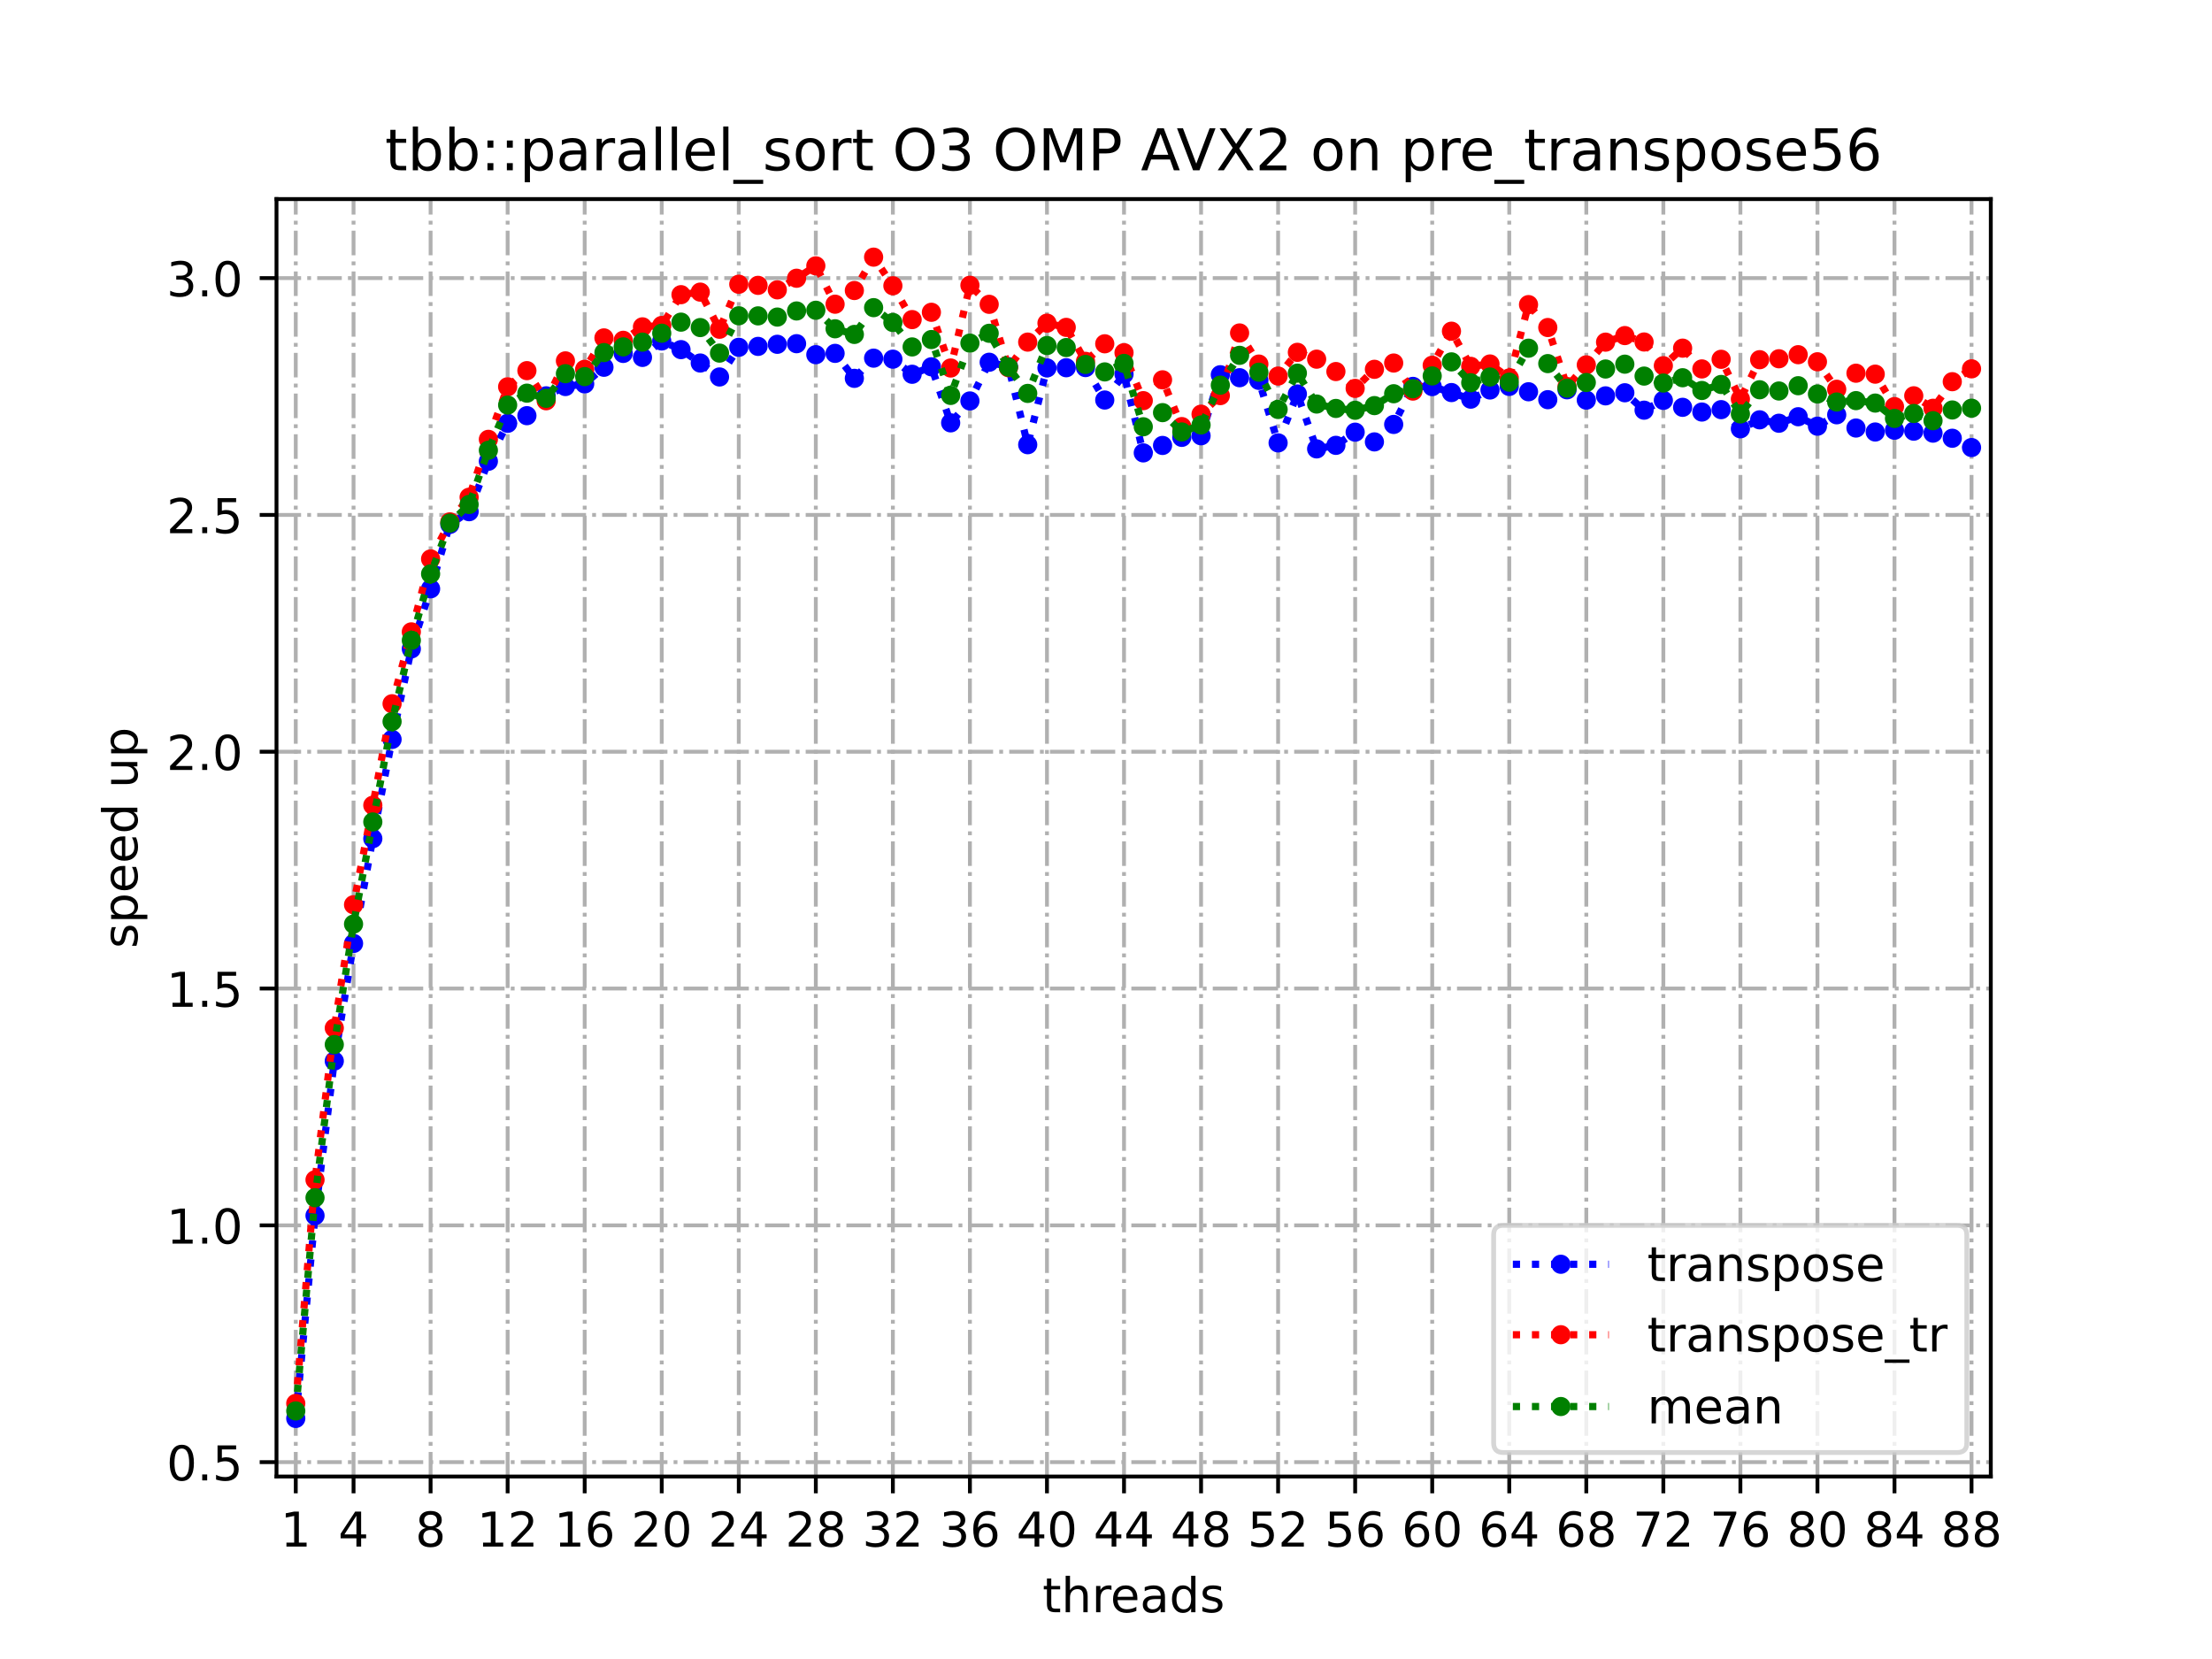 <?xml version="1.0" encoding="utf-8" standalone="no"?>
<!DOCTYPE svg PUBLIC "-//W3C//DTD SVG 1.1//EN"
  "http://www.w3.org/Graphics/SVG/1.1/DTD/svg11.dtd">
<!-- Created with matplotlib (https://matplotlib.org/) -->
<svg height="345.6pt" version="1.1" viewBox="0 0 460.8 345.6" width="460.8pt" xmlns="http://www.w3.org/2000/svg" xmlns:xlink="http://www.w3.org/1999/xlink">
 <defs>
  <style type="text/css">
*{stroke-linecap:butt;stroke-linejoin:round;}
  </style>
 </defs>
 <g id="figure_1">
  <g id="patch_1">
   <path d="M 0 345.6 
L 460.8 345.6 
L 460.8 0 
L 0 0 
z
" style="fill:#ffffff;"/>
  </g>
  <g id="axes_1">
   <g id="patch_2">
    <path d="M 57.6 307.584 
L 414.72 307.584 
L 414.72 41.472 
L 57.6 41.472 
z
" style="fill:#ffffff;"/>
   </g>
   <g id="matplotlib.axis_1">
    <g id="xtick_1">
     <g id="line2d_1">
      <path clip-path="url(#paef2b51952)" d="M 61.613 307.584 
L 61.613 41.472 
" style="fill:none;stroke:#b0b0b0;stroke-dasharray:5.12,1.28,0.8,1.28;stroke-dashoffset:0;stroke-width:0.8;"/>
     </g>
     <g id="line2d_2">
      <defs>
       <path d="M 0 0 
L 0 3.5 
" id="m242427ffcb" style="stroke:#000000;stroke-width:0.8;"/>
      </defs>
      <g>
       <use style="stroke:#000000;stroke-width:0.8;" x="61.613" xlink:href="#m242427ffcb" y="307.584"/>
      </g>
     </g>
     <g id="text_1">
      <!-- 1 -->
      <defs>
       <path d="M 12.406 8.297 
L 28.516 8.297 
L 28.516 63.922 
L 10.984 60.406 
L 10.984 69.391 
L 28.422 72.906 
L 38.281 72.906 
L 38.281 8.297 
L 54.391 8.297 
L 54.391 0 
L 12.406 0 
z
" id="DejaVuSans-49"/>
      </defs>
      <g transform="translate(58.431 322.182)scale(0.1 -0.1)">
       <use xlink:href="#DejaVuSans-49"/>
      </g>
     </g>
    </g>
    <g id="xtick_2">
     <g id="line2d_3">
      <path clip-path="url(#paef2b51952)" d="M 73.65 307.584 
L 73.65 41.472 
" style="fill:none;stroke:#b0b0b0;stroke-dasharray:5.12,1.28,0.8,1.28;stroke-dashoffset:0;stroke-width:0.8;"/>
     </g>
     <g id="line2d_4">
      <g>
       <use style="stroke:#000000;stroke-width:0.8;" x="73.65" xlink:href="#m242427ffcb" y="307.584"/>
      </g>
     </g>
     <g id="text_2">
      <!-- 4 -->
      <defs>
       <path d="M 37.797 64.312 
L 12.891 25.391 
L 37.797 25.391 
z
M 35.203 72.906 
L 47.609 72.906 
L 47.609 25.391 
L 58.016 25.391 
L 58.016 17.188 
L 47.609 17.188 
L 47.609 0 
L 37.797 0 
L 37.797 17.188 
L 4.891 17.188 
L 4.891 26.703 
z
" id="DejaVuSans-52"/>
      </defs>
      <g transform="translate(70.469 322.182)scale(0.1 -0.1)">
       <use xlink:href="#DejaVuSans-52"/>
      </g>
     </g>
    </g>
    <g id="xtick_3">
     <g id="line2d_5">
      <path clip-path="url(#paef2b51952)" d="M 89.701 307.584 
L 89.701 41.472 
" style="fill:none;stroke:#b0b0b0;stroke-dasharray:5.12,1.28,0.8,1.28;stroke-dashoffset:0;stroke-width:0.8;"/>
     </g>
     <g id="line2d_6">
      <g>
       <use style="stroke:#000000;stroke-width:0.8;" x="89.701" xlink:href="#m242427ffcb" y="307.584"/>
      </g>
     </g>
     <g id="text_3">
      <!-- 8 -->
      <defs>
       <path d="M 31.781 34.625 
Q 24.75 34.625 20.719 30.859 
Q 16.703 27.094 16.703 20.516 
Q 16.703 13.922 20.719 10.156 
Q 24.75 6.391 31.781 6.391 
Q 38.812 6.391 42.859 10.172 
Q 46.922 13.969 46.922 20.516 
Q 46.922 27.094 42.891 30.859 
Q 38.875 34.625 31.781 34.625 
z
M 21.922 38.812 
Q 15.578 40.375 12.031 44.719 
Q 8.5 49.078 8.5 55.328 
Q 8.5 64.062 14.719 69.141 
Q 20.953 74.219 31.781 74.219 
Q 42.672 74.219 48.875 69.141 
Q 55.078 64.062 55.078 55.328 
Q 55.078 49.078 51.531 44.719 
Q 48 40.375 41.703 38.812 
Q 48.828 37.156 52.797 32.312 
Q 56.781 27.484 56.781 20.516 
Q 56.781 9.906 50.312 4.234 
Q 43.844 -1.422 31.781 -1.422 
Q 19.734 -1.422 13.25 4.234 
Q 6.781 9.906 6.781 20.516 
Q 6.781 27.484 10.781 32.312 
Q 14.797 37.156 21.922 38.812 
z
M 18.312 54.391 
Q 18.312 48.734 21.844 45.562 
Q 25.391 42.391 31.781 42.391 
Q 38.141 42.391 41.719 45.562 
Q 45.312 48.734 45.312 54.391 
Q 45.312 60.062 41.719 63.234 
Q 38.141 66.406 31.781 66.406 
Q 25.391 66.406 21.844 63.234 
Q 18.312 60.062 18.312 54.391 
z
" id="DejaVuSans-56"/>
      </defs>
      <g transform="translate(86.519 322.182)scale(0.1 -0.1)">
       <use xlink:href="#DejaVuSans-56"/>
      </g>
     </g>
    </g>
    <g id="xtick_4">
     <g id="line2d_7">
      <path clip-path="url(#paef2b51952)" d="M 105.751 307.584 
L 105.751 41.472 
" style="fill:none;stroke:#b0b0b0;stroke-dasharray:5.12,1.28,0.8,1.28;stroke-dashoffset:0;stroke-width:0.8;"/>
     </g>
     <g id="line2d_8">
      <g>
       <use style="stroke:#000000;stroke-width:0.8;" x="105.751" xlink:href="#m242427ffcb" y="307.584"/>
      </g>
     </g>
     <g id="text_4">
      <!-- 12 -->
      <defs>
       <path d="M 19.188 8.297 
L 53.609 8.297 
L 53.609 0 
L 7.328 0 
L 7.328 8.297 
Q 12.938 14.109 22.625 23.891 
Q 32.328 33.688 34.812 36.531 
Q 39.547 41.844 41.422 45.531 
Q 43.312 49.219 43.312 52.781 
Q 43.312 58.594 39.234 62.25 
Q 35.156 65.922 28.609 65.922 
Q 23.969 65.922 18.812 64.312 
Q 13.672 62.703 7.812 59.422 
L 7.812 69.391 
Q 13.766 71.781 18.938 73 
Q 24.125 74.219 28.422 74.219 
Q 39.75 74.219 46.484 68.547 
Q 53.219 62.891 53.219 53.422 
Q 53.219 48.922 51.531 44.891 
Q 49.859 40.875 45.406 35.406 
Q 44.188 33.984 37.641 27.219 
Q 31.109 20.453 19.188 8.297 
z
" id="DejaVuSans-50"/>
      </defs>
      <g transform="translate(99.389 322.182)scale(0.1 -0.1)">
       <use xlink:href="#DejaVuSans-49"/>
       <use x="63.623" xlink:href="#DejaVuSans-50"/>
      </g>
     </g>
    </g>
    <g id="xtick_5">
     <g id="line2d_9">
      <path clip-path="url(#paef2b51952)" d="M 121.801 307.584 
L 121.801 41.472 
" style="fill:none;stroke:#b0b0b0;stroke-dasharray:5.12,1.28,0.8,1.28;stroke-dashoffset:0;stroke-width:0.8;"/>
     </g>
     <g id="line2d_10">
      <g>
       <use style="stroke:#000000;stroke-width:0.8;" x="121.801" xlink:href="#m242427ffcb" y="307.584"/>
      </g>
     </g>
     <g id="text_5">
      <!-- 16 -->
      <defs>
       <path d="M 33.016 40.375 
Q 26.375 40.375 22.484 35.828 
Q 18.609 31.297 18.609 23.391 
Q 18.609 15.531 22.484 10.953 
Q 26.375 6.391 33.016 6.391 
Q 39.656 6.391 43.531 10.953 
Q 47.406 15.531 47.406 23.391 
Q 47.406 31.297 43.531 35.828 
Q 39.656 40.375 33.016 40.375 
z
M 52.594 71.297 
L 52.594 62.312 
Q 48.875 64.062 45.094 64.984 
Q 41.312 65.922 37.594 65.922 
Q 27.828 65.922 22.672 59.328 
Q 17.531 52.734 16.797 39.406 
Q 19.672 43.656 24.016 45.922 
Q 28.375 48.188 33.594 48.188 
Q 44.578 48.188 50.953 41.516 
Q 57.328 34.859 57.328 23.391 
Q 57.328 12.156 50.688 5.359 
Q 44.047 -1.422 33.016 -1.422 
Q 20.359 -1.422 13.672 8.266 
Q 6.984 17.969 6.984 36.375 
Q 6.984 53.656 15.188 63.938 
Q 23.391 74.219 37.203 74.219 
Q 40.922 74.219 44.703 73.484 
Q 48.484 72.75 52.594 71.297 
z
" id="DejaVuSans-54"/>
      </defs>
      <g transform="translate(115.439 322.182)scale(0.1 -0.1)">
       <use xlink:href="#DejaVuSans-49"/>
       <use x="63.623" xlink:href="#DejaVuSans-54"/>
      </g>
     </g>
    </g>
    <g id="xtick_6">
     <g id="line2d_11">
      <path clip-path="url(#paef2b51952)" d="M 137.852 307.584 
L 137.852 41.472 
" style="fill:none;stroke:#b0b0b0;stroke-dasharray:5.12,1.28,0.8,1.28;stroke-dashoffset:0;stroke-width:0.8;"/>
     </g>
     <g id="line2d_12">
      <g>
       <use style="stroke:#000000;stroke-width:0.8;" x="137.852" xlink:href="#m242427ffcb" y="307.584"/>
      </g>
     </g>
     <g id="text_6">
      <!-- 20 -->
      <defs>
       <path d="M 31.781 66.406 
Q 24.172 66.406 20.328 58.906 
Q 16.5 51.422 16.5 36.375 
Q 16.5 21.391 20.328 13.891 
Q 24.172 6.391 31.781 6.391 
Q 39.453 6.391 43.281 13.891 
Q 47.125 21.391 47.125 36.375 
Q 47.125 51.422 43.281 58.906 
Q 39.453 66.406 31.781 66.406 
z
M 31.781 74.219 
Q 44.047 74.219 50.516 64.516 
Q 56.984 54.828 56.984 36.375 
Q 56.984 17.969 50.516 8.266 
Q 44.047 -1.422 31.781 -1.422 
Q 19.531 -1.422 13.062 8.266 
Q 6.594 17.969 6.594 36.375 
Q 6.594 54.828 13.062 64.516 
Q 19.531 74.219 31.781 74.219 
z
" id="DejaVuSans-48"/>
      </defs>
      <g transform="translate(131.489 322.182)scale(0.1 -0.1)">
       <use xlink:href="#DejaVuSans-50"/>
       <use x="63.623" xlink:href="#DejaVuSans-48"/>
      </g>
     </g>
    </g>
    <g id="xtick_7">
     <g id="line2d_13">
      <path clip-path="url(#paef2b51952)" d="M 153.902 307.584 
L 153.902 41.472 
" style="fill:none;stroke:#b0b0b0;stroke-dasharray:5.12,1.28,0.8,1.28;stroke-dashoffset:0;stroke-width:0.8;"/>
     </g>
     <g id="line2d_14">
      <g>
       <use style="stroke:#000000;stroke-width:0.8;" x="153.902" xlink:href="#m242427ffcb" y="307.584"/>
      </g>
     </g>
     <g id="text_7">
      <!-- 24 -->
      <g transform="translate(147.54 322.182)scale(0.1 -0.1)">
       <use xlink:href="#DejaVuSans-50"/>
       <use x="63.623" xlink:href="#DejaVuSans-52"/>
      </g>
     </g>
    </g>
    <g id="xtick_8">
     <g id="line2d_15">
      <path clip-path="url(#paef2b51952)" d="M 169.952 307.584 
L 169.952 41.472 
" style="fill:none;stroke:#b0b0b0;stroke-dasharray:5.12,1.28,0.8,1.28;stroke-dashoffset:0;stroke-width:0.8;"/>
     </g>
     <g id="line2d_16">
      <g>
       <use style="stroke:#000000;stroke-width:0.8;" x="169.952" xlink:href="#m242427ffcb" y="307.584"/>
      </g>
     </g>
     <g id="text_8">
      <!-- 28 -->
      <g transform="translate(163.59 322.182)scale(0.1 -0.1)">
       <use xlink:href="#DejaVuSans-50"/>
       <use x="63.623" xlink:href="#DejaVuSans-56"/>
      </g>
     </g>
    </g>
    <g id="xtick_9">
     <g id="line2d_17">
      <path clip-path="url(#paef2b51952)" d="M 186.003 307.584 
L 186.003 41.472 
" style="fill:none;stroke:#b0b0b0;stroke-dasharray:5.12,1.28,0.8,1.28;stroke-dashoffset:0;stroke-width:0.8;"/>
     </g>
     <g id="line2d_18">
      <g>
       <use style="stroke:#000000;stroke-width:0.8;" x="186.003" xlink:href="#m242427ffcb" y="307.584"/>
      </g>
     </g>
     <g id="text_9">
      <!-- 32 -->
      <defs>
       <path d="M 40.578 39.312 
Q 47.656 37.797 51.625 33 
Q 55.609 28.219 55.609 21.188 
Q 55.609 10.406 48.188 4.484 
Q 40.766 -1.422 27.094 -1.422 
Q 22.516 -1.422 17.656 -0.516 
Q 12.797 0.391 7.625 2.203 
L 7.625 11.719 
Q 11.719 9.328 16.594 8.109 
Q 21.484 6.891 26.812 6.891 
Q 36.078 6.891 40.938 10.547 
Q 45.797 14.203 45.797 21.188 
Q 45.797 27.641 41.281 31.266 
Q 36.766 34.906 28.719 34.906 
L 20.219 34.906 
L 20.219 43.016 
L 29.109 43.016 
Q 36.375 43.016 40.234 45.922 
Q 44.094 48.828 44.094 54.297 
Q 44.094 59.906 40.109 62.906 
Q 36.141 65.922 28.719 65.922 
Q 24.656 65.922 20.016 65.031 
Q 15.375 64.156 9.812 62.312 
L 9.812 71.094 
Q 15.438 72.656 20.344 73.438 
Q 25.25 74.219 29.594 74.219 
Q 40.828 74.219 47.359 69.109 
Q 53.906 64.016 53.906 55.328 
Q 53.906 49.266 50.438 45.094 
Q 46.969 40.922 40.578 39.312 
z
" id="DejaVuSans-51"/>
      </defs>
      <g transform="translate(179.64 322.182)scale(0.1 -0.1)">
       <use xlink:href="#DejaVuSans-51"/>
       <use x="63.623" xlink:href="#DejaVuSans-50"/>
      </g>
     </g>
    </g>
    <g id="xtick_10">
     <g id="line2d_19">
      <path clip-path="url(#paef2b51952)" d="M 202.053 307.584 
L 202.053 41.472 
" style="fill:none;stroke:#b0b0b0;stroke-dasharray:5.12,1.28,0.8,1.28;stroke-dashoffset:0;stroke-width:0.8;"/>
     </g>
     <g id="line2d_20">
      <g>
       <use style="stroke:#000000;stroke-width:0.8;" x="202.053" xlink:href="#m242427ffcb" y="307.584"/>
      </g>
     </g>
     <g id="text_10">
      <!-- 36 -->
      <g transform="translate(195.691 322.182)scale(0.1 -0.1)">
       <use xlink:href="#DejaVuSans-51"/>
       <use x="63.623" xlink:href="#DejaVuSans-54"/>
      </g>
     </g>
    </g>
    <g id="xtick_11">
     <g id="line2d_21">
      <path clip-path="url(#paef2b51952)" d="M 218.103 307.584 
L 218.103 41.472 
" style="fill:none;stroke:#b0b0b0;stroke-dasharray:5.12,1.28,0.8,1.28;stroke-dashoffset:0;stroke-width:0.8;"/>
     </g>
     <g id="line2d_22">
      <g>
       <use style="stroke:#000000;stroke-width:0.8;" x="218.103" xlink:href="#m242427ffcb" y="307.584"/>
      </g>
     </g>
     <g id="text_11">
      <!-- 40 -->
      <g transform="translate(211.741 322.182)scale(0.1 -0.1)">
       <use xlink:href="#DejaVuSans-52"/>
       <use x="63.623" xlink:href="#DejaVuSans-48"/>
      </g>
     </g>
    </g>
    <g id="xtick_12">
     <g id="line2d_23">
      <path clip-path="url(#paef2b51952)" d="M 234.154 307.584 
L 234.154 41.472 
" style="fill:none;stroke:#b0b0b0;stroke-dasharray:5.12,1.28,0.8,1.28;stroke-dashoffset:0;stroke-width:0.8;"/>
     </g>
     <g id="line2d_24">
      <g>
       <use style="stroke:#000000;stroke-width:0.8;" x="234.154" xlink:href="#m242427ffcb" y="307.584"/>
      </g>
     </g>
     <g id="text_12">
      <!-- 44 -->
      <g transform="translate(227.791 322.182)scale(0.1 -0.1)">
       <use xlink:href="#DejaVuSans-52"/>
       <use x="63.623" xlink:href="#DejaVuSans-52"/>
      </g>
     </g>
    </g>
    <g id="xtick_13">
     <g id="line2d_25">
      <path clip-path="url(#paef2b51952)" d="M 250.204 307.584 
L 250.204 41.472 
" style="fill:none;stroke:#b0b0b0;stroke-dasharray:5.12,1.28,0.8,1.28;stroke-dashoffset:0;stroke-width:0.8;"/>
     </g>
     <g id="line2d_26">
      <g>
       <use style="stroke:#000000;stroke-width:0.8;" x="250.204" xlink:href="#m242427ffcb" y="307.584"/>
      </g>
     </g>
     <g id="text_13">
      <!-- 48 -->
      <g transform="translate(243.842 322.182)scale(0.1 -0.1)">
       <use xlink:href="#DejaVuSans-52"/>
       <use x="63.623" xlink:href="#DejaVuSans-56"/>
      </g>
     </g>
    </g>
    <g id="xtick_14">
     <g id="line2d_27">
      <path clip-path="url(#paef2b51952)" d="M 266.254 307.584 
L 266.254 41.472 
" style="fill:none;stroke:#b0b0b0;stroke-dasharray:5.12,1.28,0.8,1.28;stroke-dashoffset:0;stroke-width:0.8;"/>
     </g>
     <g id="line2d_28">
      <g>
       <use style="stroke:#000000;stroke-width:0.8;" x="266.254" xlink:href="#m242427ffcb" y="307.584"/>
      </g>
     </g>
     <g id="text_14">
      <!-- 52 -->
      <defs>
       <path d="M 10.797 72.906 
L 49.516 72.906 
L 49.516 64.594 
L 19.828 64.594 
L 19.828 46.734 
Q 21.969 47.469 24.109 47.828 
Q 26.266 48.188 28.422 48.188 
Q 40.625 48.188 47.75 41.5 
Q 54.891 34.812 54.891 23.391 
Q 54.891 11.625 47.562 5.094 
Q 40.234 -1.422 26.906 -1.422 
Q 22.312 -1.422 17.547 -0.641 
Q 12.797 0.141 7.719 1.703 
L 7.719 11.625 
Q 12.109 9.234 16.797 8.062 
Q 21.484 6.891 26.703 6.891 
Q 35.156 6.891 40.078 11.328 
Q 45.016 15.766 45.016 23.391 
Q 45.016 31 40.078 35.438 
Q 35.156 39.891 26.703 39.891 
Q 22.75 39.891 18.812 39.016 
Q 14.891 38.141 10.797 36.281 
z
" id="DejaVuSans-53"/>
      </defs>
      <g transform="translate(259.892 322.182)scale(0.1 -0.1)">
       <use xlink:href="#DejaVuSans-53"/>
       <use x="63.623" xlink:href="#DejaVuSans-50"/>
      </g>
     </g>
    </g>
    <g id="xtick_15">
     <g id="line2d_29">
      <path clip-path="url(#paef2b51952)" d="M 282.305 307.584 
L 282.305 41.472 
" style="fill:none;stroke:#b0b0b0;stroke-dasharray:5.12,1.28,0.8,1.28;stroke-dashoffset:0;stroke-width:0.8;"/>
     </g>
     <g id="line2d_30">
      <g>
       <use style="stroke:#000000;stroke-width:0.8;" x="282.305" xlink:href="#m242427ffcb" y="307.584"/>
      </g>
     </g>
     <g id="text_15">
      <!-- 56 -->
      <g transform="translate(275.942 322.182)scale(0.1 -0.1)">
       <use xlink:href="#DejaVuSans-53"/>
       <use x="63.623" xlink:href="#DejaVuSans-54"/>
      </g>
     </g>
    </g>
    <g id="xtick_16">
     <g id="line2d_31">
      <path clip-path="url(#paef2b51952)" d="M 298.355 307.584 
L 298.355 41.472 
" style="fill:none;stroke:#b0b0b0;stroke-dasharray:5.12,1.28,0.8,1.28;stroke-dashoffset:0;stroke-width:0.8;"/>
     </g>
     <g id="line2d_32">
      <g>
       <use style="stroke:#000000;stroke-width:0.8;" x="298.355" xlink:href="#m242427ffcb" y="307.584"/>
      </g>
     </g>
     <g id="text_16">
      <!-- 60 -->
      <g transform="translate(291.993 322.182)scale(0.1 -0.1)">
       <use xlink:href="#DejaVuSans-54"/>
       <use x="63.623" xlink:href="#DejaVuSans-48"/>
      </g>
     </g>
    </g>
    <g id="xtick_17">
     <g id="line2d_33">
      <path clip-path="url(#paef2b51952)" d="M 314.405 307.584 
L 314.405 41.472 
" style="fill:none;stroke:#b0b0b0;stroke-dasharray:5.12,1.28,0.8,1.28;stroke-dashoffset:0;stroke-width:0.8;"/>
     </g>
     <g id="line2d_34">
      <g>
       <use style="stroke:#000000;stroke-width:0.8;" x="314.405" xlink:href="#m242427ffcb" y="307.584"/>
      </g>
     </g>
     <g id="text_17">
      <!-- 64 -->
      <g transform="translate(308.043 322.182)scale(0.1 -0.1)">
       <use xlink:href="#DejaVuSans-54"/>
       <use x="63.623" xlink:href="#DejaVuSans-52"/>
      </g>
     </g>
    </g>
    <g id="xtick_18">
     <g id="line2d_35">
      <path clip-path="url(#paef2b51952)" d="M 330.456 307.584 
L 330.456 41.472 
" style="fill:none;stroke:#b0b0b0;stroke-dasharray:5.12,1.28,0.8,1.28;stroke-dashoffset:0;stroke-width:0.8;"/>
     </g>
     <g id="line2d_36">
      <g>
       <use style="stroke:#000000;stroke-width:0.8;" x="330.456" xlink:href="#m242427ffcb" y="307.584"/>
      </g>
     </g>
     <g id="text_18">
      <!-- 68 -->
      <g transform="translate(324.093 322.182)scale(0.1 -0.1)">
       <use xlink:href="#DejaVuSans-54"/>
       <use x="63.623" xlink:href="#DejaVuSans-56"/>
      </g>
     </g>
    </g>
    <g id="xtick_19">
     <g id="line2d_37">
      <path clip-path="url(#paef2b51952)" d="M 346.506 307.584 
L 346.506 41.472 
" style="fill:none;stroke:#b0b0b0;stroke-dasharray:5.12,1.28,0.8,1.28;stroke-dashoffset:0;stroke-width:0.8;"/>
     </g>
     <g id="line2d_38">
      <g>
       <use style="stroke:#000000;stroke-width:0.8;" x="346.506" xlink:href="#m242427ffcb" y="307.584"/>
      </g>
     </g>
     <g id="text_19">
      <!-- 72 -->
      <defs>
       <path d="M 8.203 72.906 
L 55.078 72.906 
L 55.078 68.703 
L 28.609 0 
L 18.312 0 
L 43.219 64.594 
L 8.203 64.594 
z
" id="DejaVuSans-55"/>
      </defs>
      <g transform="translate(340.144 322.182)scale(0.1 -0.1)">
       <use xlink:href="#DejaVuSans-55"/>
       <use x="63.623" xlink:href="#DejaVuSans-50"/>
      </g>
     </g>
    </g>
    <g id="xtick_20">
     <g id="line2d_39">
      <path clip-path="url(#paef2b51952)" d="M 362.556 307.584 
L 362.556 41.472 
" style="fill:none;stroke:#b0b0b0;stroke-dasharray:5.12,1.28,0.8,1.28;stroke-dashoffset:0;stroke-width:0.8;"/>
     </g>
     <g id="line2d_40">
      <g>
       <use style="stroke:#000000;stroke-width:0.8;" x="362.556" xlink:href="#m242427ffcb" y="307.584"/>
      </g>
     </g>
     <g id="text_20">
      <!-- 76 -->
      <g transform="translate(356.194 322.182)scale(0.1 -0.1)">
       <use xlink:href="#DejaVuSans-55"/>
       <use x="63.623" xlink:href="#DejaVuSans-54"/>
      </g>
     </g>
    </g>
    <g id="xtick_21">
     <g id="line2d_41">
      <path clip-path="url(#paef2b51952)" d="M 378.607 307.584 
L 378.607 41.472 
" style="fill:none;stroke:#b0b0b0;stroke-dasharray:5.12,1.28,0.8,1.28;stroke-dashoffset:0;stroke-width:0.8;"/>
     </g>
     <g id="line2d_42">
      <g>
       <use style="stroke:#000000;stroke-width:0.8;" x="378.607" xlink:href="#m242427ffcb" y="307.584"/>
      </g>
     </g>
     <g id="text_21">
      <!-- 80 -->
      <g transform="translate(372.244 322.182)scale(0.1 -0.1)">
       <use xlink:href="#DejaVuSans-56"/>
       <use x="63.623" xlink:href="#DejaVuSans-48"/>
      </g>
     </g>
    </g>
    <g id="xtick_22">
     <g id="line2d_43">
      <path clip-path="url(#paef2b51952)" d="M 394.657 307.584 
L 394.657 41.472 
" style="fill:none;stroke:#b0b0b0;stroke-dasharray:5.12,1.28,0.8,1.28;stroke-dashoffset:0;stroke-width:0.8;"/>
     </g>
     <g id="line2d_44">
      <g>
       <use style="stroke:#000000;stroke-width:0.8;" x="394.657" xlink:href="#m242427ffcb" y="307.584"/>
      </g>
     </g>
     <g id="text_22">
      <!-- 84 -->
      <g transform="translate(388.295 322.182)scale(0.1 -0.1)">
       <use xlink:href="#DejaVuSans-56"/>
       <use x="63.623" xlink:href="#DejaVuSans-52"/>
      </g>
     </g>
    </g>
    <g id="xtick_23">
     <g id="line2d_45">
      <path clip-path="url(#paef2b51952)" d="M 410.707 307.584 
L 410.707 41.472 
" style="fill:none;stroke:#b0b0b0;stroke-dasharray:5.12,1.28,0.8,1.28;stroke-dashoffset:0;stroke-width:0.8;"/>
     </g>
     <g id="line2d_46">
      <g>
       <use style="stroke:#000000;stroke-width:0.8;" x="410.707" xlink:href="#m242427ffcb" y="307.584"/>
      </g>
     </g>
     <g id="text_23">
      <!-- 88 -->
      <g transform="translate(404.345 322.182)scale(0.1 -0.1)">
       <use xlink:href="#DejaVuSans-56"/>
       <use x="63.623" xlink:href="#DejaVuSans-56"/>
      </g>
     </g>
    </g>
    <g id="text_24">
     <!-- threads -->
     <defs>
      <path d="M 18.312 70.219 
L 18.312 54.688 
L 36.812 54.688 
L 36.812 47.703 
L 18.312 47.703 
L 18.312 18.016 
Q 18.312 11.328 20.141 9.422 
Q 21.969 7.516 27.594 7.516 
L 36.812 7.516 
L 36.812 0 
L 27.594 0 
Q 17.188 0 13.234 3.875 
Q 9.281 7.766 9.281 18.016 
L 9.281 47.703 
L 2.688 47.703 
L 2.688 54.688 
L 9.281 54.688 
L 9.281 70.219 
z
" id="DejaVuSans-116"/>
      <path d="M 54.891 33.016 
L 54.891 0 
L 45.906 0 
L 45.906 32.719 
Q 45.906 40.484 42.875 44.328 
Q 39.844 48.188 33.797 48.188 
Q 26.516 48.188 22.312 43.547 
Q 18.109 38.922 18.109 30.906 
L 18.109 0 
L 9.078 0 
L 9.078 75.984 
L 18.109 75.984 
L 18.109 46.188 
Q 21.344 51.125 25.703 53.562 
Q 30.078 56 35.797 56 
Q 45.219 56 50.047 50.172 
Q 54.891 44.344 54.891 33.016 
z
" id="DejaVuSans-104"/>
      <path d="M 41.109 46.297 
Q 39.594 47.172 37.812 47.578 
Q 36.031 48 33.891 48 
Q 26.266 48 22.188 43.047 
Q 18.109 38.094 18.109 28.812 
L 18.109 0 
L 9.078 0 
L 9.078 54.688 
L 18.109 54.688 
L 18.109 46.188 
Q 20.953 51.172 25.484 53.578 
Q 30.031 56 36.531 56 
Q 37.453 56 38.578 55.875 
Q 39.703 55.766 41.062 55.516 
z
" id="DejaVuSans-114"/>
      <path d="M 56.203 29.594 
L 56.203 25.203 
L 14.891 25.203 
Q 15.484 15.922 20.484 11.062 
Q 25.484 6.203 34.422 6.203 
Q 39.594 6.203 44.453 7.469 
Q 49.312 8.734 54.109 11.281 
L 54.109 2.781 
Q 49.266 0.734 44.188 -0.344 
Q 39.109 -1.422 33.891 -1.422 
Q 20.797 -1.422 13.156 6.188 
Q 5.516 13.812 5.516 26.812 
Q 5.516 40.234 12.766 48.109 
Q 20.016 56 32.328 56 
Q 43.359 56 49.781 48.891 
Q 56.203 41.797 56.203 29.594 
z
M 47.219 32.234 
Q 47.125 39.594 43.094 43.984 
Q 39.062 48.391 32.422 48.391 
Q 24.906 48.391 20.391 44.141 
Q 15.875 39.891 15.188 32.172 
z
" id="DejaVuSans-101"/>
      <path d="M 34.281 27.484 
Q 23.391 27.484 19.188 25 
Q 14.984 22.516 14.984 16.5 
Q 14.984 11.719 18.141 8.906 
Q 21.297 6.109 26.703 6.109 
Q 34.188 6.109 38.703 11.406 
Q 43.219 16.703 43.219 25.484 
L 43.219 27.484 
z
M 52.203 31.203 
L 52.203 0 
L 43.219 0 
L 43.219 8.297 
Q 40.141 3.328 35.547 0.953 
Q 30.953 -1.422 24.312 -1.422 
Q 15.922 -1.422 10.953 3.297 
Q 6 8.016 6 15.922 
Q 6 25.141 12.172 29.828 
Q 18.359 34.516 30.609 34.516 
L 43.219 34.516 
L 43.219 35.406 
Q 43.219 41.609 39.141 45 
Q 35.062 48.391 27.688 48.391 
Q 23 48.391 18.547 47.266 
Q 14.109 46.141 10.016 43.891 
L 10.016 52.203 
Q 14.938 54.109 19.578 55.047 
Q 24.219 56 28.609 56 
Q 40.484 56 46.344 49.844 
Q 52.203 43.703 52.203 31.203 
z
" id="DejaVuSans-97"/>
      <path d="M 45.406 46.391 
L 45.406 75.984 
L 54.391 75.984 
L 54.391 0 
L 45.406 0 
L 45.406 8.203 
Q 42.578 3.328 38.25 0.953 
Q 33.938 -1.422 27.875 -1.422 
Q 17.969 -1.422 11.734 6.484 
Q 5.516 14.406 5.516 27.297 
Q 5.516 40.188 11.734 48.094 
Q 17.969 56 27.875 56 
Q 33.938 56 38.25 53.625 
Q 42.578 51.266 45.406 46.391 
z
M 14.797 27.297 
Q 14.797 17.391 18.875 11.75 
Q 22.953 6.109 30.078 6.109 
Q 37.203 6.109 41.297 11.75 
Q 45.406 17.391 45.406 27.297 
Q 45.406 37.203 41.297 42.844 
Q 37.203 48.484 30.078 48.484 
Q 22.953 48.484 18.875 42.844 
Q 14.797 37.203 14.797 27.297 
z
" id="DejaVuSans-100"/>
      <path d="M 44.281 53.078 
L 44.281 44.578 
Q 40.484 46.531 36.375 47.5 
Q 32.281 48.484 27.875 48.484 
Q 21.188 48.484 17.844 46.438 
Q 14.5 44.391 14.5 40.281 
Q 14.5 37.156 16.891 35.375 
Q 19.281 33.594 26.516 31.984 
L 29.594 31.297 
Q 39.156 29.25 43.188 25.516 
Q 47.219 21.781 47.219 15.094 
Q 47.219 7.469 41.188 3.016 
Q 35.156 -1.422 24.609 -1.422 
Q 20.219 -1.422 15.453 -0.562 
Q 10.688 0.297 5.422 2 
L 5.422 11.281 
Q 10.406 8.688 15.234 7.391 
Q 20.062 6.109 24.812 6.109 
Q 31.156 6.109 34.562 8.281 
Q 37.984 10.453 37.984 14.406 
Q 37.984 18.062 35.516 20.016 
Q 33.062 21.969 24.703 23.781 
L 21.578 24.516 
Q 13.234 26.266 9.516 29.906 
Q 5.812 33.547 5.812 39.891 
Q 5.812 47.609 11.281 51.797 
Q 16.75 56 26.812 56 
Q 31.781 56 36.172 55.266 
Q 40.578 54.547 44.281 53.078 
z
" id="DejaVuSans-115"/>
     </defs>
     <g transform="translate(217.169 335.861)scale(0.1 -0.1)">
      <use xlink:href="#DejaVuSans-116"/>
      <use x="39.209" xlink:href="#DejaVuSans-104"/>
      <use x="102.588" xlink:href="#DejaVuSans-114"/>
      <use x="141.451" xlink:href="#DejaVuSans-101"/>
      <use x="202.975" xlink:href="#DejaVuSans-97"/>
      <use x="264.254" xlink:href="#DejaVuSans-100"/>
      <use x="327.73" xlink:href="#DejaVuSans-115"/>
     </g>
    </g>
   </g>
   <g id="matplotlib.axis_2">
    <g id="ytick_1">
     <g id="line2d_47">
      <path clip-path="url(#paef2b51952)" d="M 57.6 304.594 
L 414.72 304.594 
" style="fill:none;stroke:#b0b0b0;stroke-dasharray:5.12,1.28,0.8,1.28;stroke-dashoffset:0;stroke-width:0.8;"/>
     </g>
     <g id="line2d_48">
      <defs>
       <path d="M 0 0 
L -3.5 0 
" id="m80327eb0c8" style="stroke:#000000;stroke-width:0.8;"/>
      </defs>
      <g>
       <use style="stroke:#000000;stroke-width:0.8;" x="57.6" xlink:href="#m80327eb0c8" y="304.594"/>
      </g>
     </g>
     <g id="text_25">
      <!-- 0.5 -->
      <defs>
       <path d="M 10.688 12.406 
L 21 12.406 
L 21 0 
L 10.688 0 
z
" id="DejaVuSans-46"/>
      </defs>
      <g transform="translate(34.697 308.394)scale(0.1 -0.1)">
       <use xlink:href="#DejaVuSans-48"/>
       <use x="63.623" xlink:href="#DejaVuSans-46"/>
       <use x="95.41" xlink:href="#DejaVuSans-53"/>
      </g>
     </g>
    </g>
    <g id="ytick_2">
     <g id="line2d_49">
      <path clip-path="url(#paef2b51952)" d="M 57.6 255.262 
L 414.72 255.262 
" style="fill:none;stroke:#b0b0b0;stroke-dasharray:5.12,1.28,0.8,1.28;stroke-dashoffset:0;stroke-width:0.8;"/>
     </g>
     <g id="line2d_50">
      <g>
       <use style="stroke:#000000;stroke-width:0.8;" x="57.6" xlink:href="#m80327eb0c8" y="255.262"/>
      </g>
     </g>
     <g id="text_26">
      <!-- 1.0 -->
      <g transform="translate(34.697 259.062)scale(0.1 -0.1)">
       <use xlink:href="#DejaVuSans-49"/>
       <use x="63.623" xlink:href="#DejaVuSans-46"/>
       <use x="95.41" xlink:href="#DejaVuSans-48"/>
      </g>
     </g>
    </g>
    <g id="ytick_3">
     <g id="line2d_51">
      <path clip-path="url(#paef2b51952)" d="M 57.6 205.93 
L 414.72 205.93 
" style="fill:none;stroke:#b0b0b0;stroke-dasharray:5.12,1.28,0.8,1.28;stroke-dashoffset:0;stroke-width:0.8;"/>
     </g>
     <g id="line2d_52">
      <g>
       <use style="stroke:#000000;stroke-width:0.8;" x="57.6" xlink:href="#m80327eb0c8" y="205.93"/>
      </g>
     </g>
     <g id="text_27">
      <!-- 1.5 -->
      <g transform="translate(34.697 209.73)scale(0.1 -0.1)">
       <use xlink:href="#DejaVuSans-49"/>
       <use x="63.623" xlink:href="#DejaVuSans-46"/>
       <use x="95.41" xlink:href="#DejaVuSans-53"/>
      </g>
     </g>
    </g>
    <g id="ytick_4">
     <g id="line2d_53">
      <path clip-path="url(#paef2b51952)" d="M 57.6 156.598 
L 414.72 156.598 
" style="fill:none;stroke:#b0b0b0;stroke-dasharray:5.12,1.28,0.8,1.28;stroke-dashoffset:0;stroke-width:0.8;"/>
     </g>
     <g id="line2d_54">
      <g>
       <use style="stroke:#000000;stroke-width:0.8;" x="57.6" xlink:href="#m80327eb0c8" y="156.598"/>
      </g>
     </g>
     <g id="text_28">
      <!-- 2.0 -->
      <g transform="translate(34.697 160.398)scale(0.1 -0.1)">
       <use xlink:href="#DejaVuSans-50"/>
       <use x="63.623" xlink:href="#DejaVuSans-46"/>
       <use x="95.41" xlink:href="#DejaVuSans-48"/>
      </g>
     </g>
    </g>
    <g id="ytick_5">
     <g id="line2d_55">
      <path clip-path="url(#paef2b51952)" d="M 57.6 107.266 
L 414.72 107.266 
" style="fill:none;stroke:#b0b0b0;stroke-dasharray:5.12,1.28,0.8,1.28;stroke-dashoffset:0;stroke-width:0.8;"/>
     </g>
     <g id="line2d_56">
      <g>
       <use style="stroke:#000000;stroke-width:0.8;" x="57.6" xlink:href="#m80327eb0c8" y="107.266"/>
      </g>
     </g>
     <g id="text_29">
      <!-- 2.5 -->
      <g transform="translate(34.697 111.066)scale(0.1 -0.1)">
       <use xlink:href="#DejaVuSans-50"/>
       <use x="63.623" xlink:href="#DejaVuSans-46"/>
       <use x="95.41" xlink:href="#DejaVuSans-53"/>
      </g>
     </g>
    </g>
    <g id="ytick_6">
     <g id="line2d_57">
      <path clip-path="url(#paef2b51952)" d="M 57.6 57.935 
L 414.72 57.935 
" style="fill:none;stroke:#b0b0b0;stroke-dasharray:5.12,1.28,0.8,1.28;stroke-dashoffset:0;stroke-width:0.8;"/>
     </g>
     <g id="line2d_58">
      <g>
       <use style="stroke:#000000;stroke-width:0.8;" x="57.6" xlink:href="#m80327eb0c8" y="57.935"/>
      </g>
     </g>
     <g id="text_30">
      <!-- 3.0 -->
      <g transform="translate(34.697 61.734)scale(0.1 -0.1)">
       <use xlink:href="#DejaVuSans-51"/>
       <use x="63.623" xlink:href="#DejaVuSans-46"/>
       <use x="95.41" xlink:href="#DejaVuSans-48"/>
      </g>
     </g>
    </g>
    <g id="text_31">
     <!-- speed up -->
     <defs>
      <path d="M 18.109 8.203 
L 18.109 -20.797 
L 9.078 -20.797 
L 9.078 54.688 
L 18.109 54.688 
L 18.109 46.391 
Q 20.953 51.266 25.266 53.625 
Q 29.594 56 35.594 56 
Q 45.562 56 51.781 48.094 
Q 58.016 40.188 58.016 27.297 
Q 58.016 14.406 51.781 6.484 
Q 45.562 -1.422 35.594 -1.422 
Q 29.594 -1.422 25.266 0.953 
Q 20.953 3.328 18.109 8.203 
z
M 48.688 27.297 
Q 48.688 37.203 44.609 42.844 
Q 40.531 48.484 33.406 48.484 
Q 26.266 48.484 22.188 42.844 
Q 18.109 37.203 18.109 27.297 
Q 18.109 17.391 22.188 11.75 
Q 26.266 6.109 33.406 6.109 
Q 40.531 6.109 44.609 11.75 
Q 48.688 17.391 48.688 27.297 
z
" id="DejaVuSans-112"/>
      <path id="DejaVuSans-32"/>
      <path d="M 8.5 21.578 
L 8.5 54.688 
L 17.484 54.688 
L 17.484 21.922 
Q 17.484 14.156 20.5 10.266 
Q 23.531 6.391 29.594 6.391 
Q 36.859 6.391 41.078 11.031 
Q 45.312 15.672 45.312 23.688 
L 45.312 54.688 
L 54.297 54.688 
L 54.297 0 
L 45.312 0 
L 45.312 8.406 
Q 42.047 3.422 37.719 1 
Q 33.406 -1.422 27.688 -1.422 
Q 18.266 -1.422 13.375 4.438 
Q 8.5 10.297 8.5 21.578 
z
M 31.109 56 
z
" id="DejaVuSans-117"/>
     </defs>
     <g transform="translate(28.617 197.566)rotate(-90)scale(0.1 -0.1)">
      <use xlink:href="#DejaVuSans-115"/>
      <use x="52.1" xlink:href="#DejaVuSans-112"/>
      <use x="115.576" xlink:href="#DejaVuSans-101"/>
      <use x="177.1" xlink:href="#DejaVuSans-101"/>
      <use x="238.623" xlink:href="#DejaVuSans-100"/>
      <use x="302.1" xlink:href="#DejaVuSans-32"/>
      <use x="333.887" xlink:href="#DejaVuSans-117"/>
      <use x="397.266" xlink:href="#DejaVuSans-112"/>
     </g>
    </g>
   </g>
   <g id="line2d_59">
    <path clip-path="url(#paef2b51952)" d="M 61.613 295.488 
L 65.625 253.236 
L 69.638 221.04 
L 73.65 196.536 
L 77.663 174.704 
L 81.676 154.033 
L 85.688 135.18 
L 89.701 122.662 
L 93.713 109.24 
L 97.726 106.594 
L 101.738 96.091 
L 105.751 88.185 
L 109.764 86.592 
L 113.776 82.462 
L 117.789 80.52 
L 121.801 79.976 
L 125.814 76.507 
L 129.827 73.625 
L 133.839 74.457 
L 137.852 71.03 
L 141.864 72.833 
L 145.877 75.623 
L 149.889 78.529 
L 153.902 72.351 
L 157.915 72.159 
L 161.927 71.724 
L 165.94 71.598 
L 169.952 73.885 
L 173.965 73.614 
L 177.978 78.817 
L 181.99 74.61 
L 186.003 74.823 
L 190.015 77.967 
L 194.028 76.41 
L 198.04 88.089 
L 202.053 83.524 
L 206.066 75.461 
L 210.078 76.374 
L 214.091 92.641 
L 218.103 76.642 
L 222.116 76.605 
L 226.129 76.572 
L 230.141 83.333 
L 234.154 77.946 
L 238.166 94.344 
L 242.179 92.794 
L 246.191 91.11 
L 250.204 90.779 
L 254.217 78.066 
L 258.229 78.683 
L 262.242 79.238 
L 266.254 92.263 
L 270.267 82.073 
L 274.28 93.514 
L 278.292 92.774 
L 282.305 90.028 
L 286.317 92.056 
L 290.33 88.417 
L 294.342 80.493 
L 298.355 80.536 
L 302.368 81.778 
L 306.38 83.151 
L 310.393 81.242 
L 314.405 80.498 
L 318.418 81.612 
L 322.431 83.259 
L 326.443 81.2 
L 330.456 83.352 
L 334.468 82.466 
L 338.481 81.819 
L 342.493 85.448 
L 346.506 83.407 
L 350.519 84.852 
L 354.531 85.836 
L 358.544 85.336 
L 362.556 89.325 
L 366.569 87.457 
L 370.582 88.167 
L 374.594 86.812 
L 378.607 88.784 
L 382.619 86.406 
L 386.632 89.167 
L 390.644 89.992 
L 394.657 89.626 
L 398.67 89.82 
L 402.682 90.23 
L 406.695 91.296 
L 410.707 93.231 
" style="fill:none;stroke:#0000ff;stroke-dasharray:1.5,2.475;stroke-dashoffset:0;stroke-width:1.5;"/>
    <defs>
     <path d="M 0 1.5 
C 0.398 1.5 0.779 1.342 1.061 1.061 
C 1.342 0.779 1.5 0.398 1.5 0 
C 1.5 -0.398 1.342 -0.779 1.061 -1.061 
C 0.779 -1.342 0.398 -1.5 0 -1.5 
C -0.398 -1.5 -0.779 -1.342 -1.061 -1.061 
C -1.342 -0.779 -1.5 -0.398 -1.5 0 
C -1.5 0.398 -1.342 0.779 -1.061 1.061 
C -0.779 1.342 -0.398 1.5 0 1.5 
z
" id="m6332b69b2b" style="stroke:#0000ff;"/>
    </defs>
    <g clip-path="url(#paef2b51952)">
     <use style="fill:#0000ff;stroke:#0000ff;" x="61.613" xlink:href="#m6332b69b2b" y="295.488"/>
     <use style="fill:#0000ff;stroke:#0000ff;" x="65.625" xlink:href="#m6332b69b2b" y="253.236"/>
     <use style="fill:#0000ff;stroke:#0000ff;" x="69.638" xlink:href="#m6332b69b2b" y="221.04"/>
     <use style="fill:#0000ff;stroke:#0000ff;" x="73.65" xlink:href="#m6332b69b2b" y="196.536"/>
     <use style="fill:#0000ff;stroke:#0000ff;" x="77.663" xlink:href="#m6332b69b2b" y="174.704"/>
     <use style="fill:#0000ff;stroke:#0000ff;" x="81.676" xlink:href="#m6332b69b2b" y="154.033"/>
     <use style="fill:#0000ff;stroke:#0000ff;" x="85.688" xlink:href="#m6332b69b2b" y="135.18"/>
     <use style="fill:#0000ff;stroke:#0000ff;" x="89.701" xlink:href="#m6332b69b2b" y="122.662"/>
     <use style="fill:#0000ff;stroke:#0000ff;" x="93.713" xlink:href="#m6332b69b2b" y="109.24"/>
     <use style="fill:#0000ff;stroke:#0000ff;" x="97.726" xlink:href="#m6332b69b2b" y="106.594"/>
     <use style="fill:#0000ff;stroke:#0000ff;" x="101.738" xlink:href="#m6332b69b2b" y="96.091"/>
     <use style="fill:#0000ff;stroke:#0000ff;" x="105.751" xlink:href="#m6332b69b2b" y="88.185"/>
     <use style="fill:#0000ff;stroke:#0000ff;" x="109.764" xlink:href="#m6332b69b2b" y="86.592"/>
     <use style="fill:#0000ff;stroke:#0000ff;" x="113.776" xlink:href="#m6332b69b2b" y="82.462"/>
     <use style="fill:#0000ff;stroke:#0000ff;" x="117.789" xlink:href="#m6332b69b2b" y="80.52"/>
     <use style="fill:#0000ff;stroke:#0000ff;" x="121.801" xlink:href="#m6332b69b2b" y="79.976"/>
     <use style="fill:#0000ff;stroke:#0000ff;" x="125.814" xlink:href="#m6332b69b2b" y="76.507"/>
     <use style="fill:#0000ff;stroke:#0000ff;" x="129.827" xlink:href="#m6332b69b2b" y="73.625"/>
     <use style="fill:#0000ff;stroke:#0000ff;" x="133.839" xlink:href="#m6332b69b2b" y="74.457"/>
     <use style="fill:#0000ff;stroke:#0000ff;" x="137.852" xlink:href="#m6332b69b2b" y="71.03"/>
     <use style="fill:#0000ff;stroke:#0000ff;" x="141.864" xlink:href="#m6332b69b2b" y="72.833"/>
     <use style="fill:#0000ff;stroke:#0000ff;" x="145.877" xlink:href="#m6332b69b2b" y="75.623"/>
     <use style="fill:#0000ff;stroke:#0000ff;" x="149.889" xlink:href="#m6332b69b2b" y="78.529"/>
     <use style="fill:#0000ff;stroke:#0000ff;" x="153.902" xlink:href="#m6332b69b2b" y="72.351"/>
     <use style="fill:#0000ff;stroke:#0000ff;" x="157.915" xlink:href="#m6332b69b2b" y="72.159"/>
     <use style="fill:#0000ff;stroke:#0000ff;" x="161.927" xlink:href="#m6332b69b2b" y="71.724"/>
     <use style="fill:#0000ff;stroke:#0000ff;" x="165.94" xlink:href="#m6332b69b2b" y="71.598"/>
     <use style="fill:#0000ff;stroke:#0000ff;" x="169.952" xlink:href="#m6332b69b2b" y="73.885"/>
     <use style="fill:#0000ff;stroke:#0000ff;" x="173.965" xlink:href="#m6332b69b2b" y="73.614"/>
     <use style="fill:#0000ff;stroke:#0000ff;" x="177.978" xlink:href="#m6332b69b2b" y="78.817"/>
     <use style="fill:#0000ff;stroke:#0000ff;" x="181.99" xlink:href="#m6332b69b2b" y="74.61"/>
     <use style="fill:#0000ff;stroke:#0000ff;" x="186.003" xlink:href="#m6332b69b2b" y="74.823"/>
     <use style="fill:#0000ff;stroke:#0000ff;" x="190.015" xlink:href="#m6332b69b2b" y="77.967"/>
     <use style="fill:#0000ff;stroke:#0000ff;" x="194.028" xlink:href="#m6332b69b2b" y="76.41"/>
     <use style="fill:#0000ff;stroke:#0000ff;" x="198.04" xlink:href="#m6332b69b2b" y="88.089"/>
     <use style="fill:#0000ff;stroke:#0000ff;" x="202.053" xlink:href="#m6332b69b2b" y="83.524"/>
     <use style="fill:#0000ff;stroke:#0000ff;" x="206.066" xlink:href="#m6332b69b2b" y="75.461"/>
     <use style="fill:#0000ff;stroke:#0000ff;" x="210.078" xlink:href="#m6332b69b2b" y="76.374"/>
     <use style="fill:#0000ff;stroke:#0000ff;" x="214.091" xlink:href="#m6332b69b2b" y="92.641"/>
     <use style="fill:#0000ff;stroke:#0000ff;" x="218.103" xlink:href="#m6332b69b2b" y="76.642"/>
     <use style="fill:#0000ff;stroke:#0000ff;" x="222.116" xlink:href="#m6332b69b2b" y="76.605"/>
     <use style="fill:#0000ff;stroke:#0000ff;" x="226.129" xlink:href="#m6332b69b2b" y="76.572"/>
     <use style="fill:#0000ff;stroke:#0000ff;" x="230.141" xlink:href="#m6332b69b2b" y="83.333"/>
     <use style="fill:#0000ff;stroke:#0000ff;" x="234.154" xlink:href="#m6332b69b2b" y="77.946"/>
     <use style="fill:#0000ff;stroke:#0000ff;" x="238.166" xlink:href="#m6332b69b2b" y="94.344"/>
     <use style="fill:#0000ff;stroke:#0000ff;" x="242.179" xlink:href="#m6332b69b2b" y="92.794"/>
     <use style="fill:#0000ff;stroke:#0000ff;" x="246.191" xlink:href="#m6332b69b2b" y="91.11"/>
     <use style="fill:#0000ff;stroke:#0000ff;" x="250.204" xlink:href="#m6332b69b2b" y="90.779"/>
     <use style="fill:#0000ff;stroke:#0000ff;" x="254.217" xlink:href="#m6332b69b2b" y="78.066"/>
     <use style="fill:#0000ff;stroke:#0000ff;" x="258.229" xlink:href="#m6332b69b2b" y="78.683"/>
     <use style="fill:#0000ff;stroke:#0000ff;" x="262.242" xlink:href="#m6332b69b2b" y="79.238"/>
     <use style="fill:#0000ff;stroke:#0000ff;" x="266.254" xlink:href="#m6332b69b2b" y="92.263"/>
     <use style="fill:#0000ff;stroke:#0000ff;" x="270.267" xlink:href="#m6332b69b2b" y="82.073"/>
     <use style="fill:#0000ff;stroke:#0000ff;" x="274.28" xlink:href="#m6332b69b2b" y="93.514"/>
     <use style="fill:#0000ff;stroke:#0000ff;" x="278.292" xlink:href="#m6332b69b2b" y="92.774"/>
     <use style="fill:#0000ff;stroke:#0000ff;" x="282.305" xlink:href="#m6332b69b2b" y="90.028"/>
     <use style="fill:#0000ff;stroke:#0000ff;" x="286.317" xlink:href="#m6332b69b2b" y="92.056"/>
     <use style="fill:#0000ff;stroke:#0000ff;" x="290.33" xlink:href="#m6332b69b2b" y="88.417"/>
     <use style="fill:#0000ff;stroke:#0000ff;" x="294.342" xlink:href="#m6332b69b2b" y="80.493"/>
     <use style="fill:#0000ff;stroke:#0000ff;" x="298.355" xlink:href="#m6332b69b2b" y="80.536"/>
     <use style="fill:#0000ff;stroke:#0000ff;" x="302.368" xlink:href="#m6332b69b2b" y="81.778"/>
     <use style="fill:#0000ff;stroke:#0000ff;" x="306.38" xlink:href="#m6332b69b2b" y="83.151"/>
     <use style="fill:#0000ff;stroke:#0000ff;" x="310.393" xlink:href="#m6332b69b2b" y="81.242"/>
     <use style="fill:#0000ff;stroke:#0000ff;" x="314.405" xlink:href="#m6332b69b2b" y="80.498"/>
     <use style="fill:#0000ff;stroke:#0000ff;" x="318.418" xlink:href="#m6332b69b2b" y="81.612"/>
     <use style="fill:#0000ff;stroke:#0000ff;" x="322.431" xlink:href="#m6332b69b2b" y="83.259"/>
     <use style="fill:#0000ff;stroke:#0000ff;" x="326.443" xlink:href="#m6332b69b2b" y="81.2"/>
     <use style="fill:#0000ff;stroke:#0000ff;" x="330.456" xlink:href="#m6332b69b2b" y="83.352"/>
     <use style="fill:#0000ff;stroke:#0000ff;" x="334.468" xlink:href="#m6332b69b2b" y="82.466"/>
     <use style="fill:#0000ff;stroke:#0000ff;" x="338.481" xlink:href="#m6332b69b2b" y="81.819"/>
     <use style="fill:#0000ff;stroke:#0000ff;" x="342.493" xlink:href="#m6332b69b2b" y="85.448"/>
     <use style="fill:#0000ff;stroke:#0000ff;" x="346.506" xlink:href="#m6332b69b2b" y="83.407"/>
     <use style="fill:#0000ff;stroke:#0000ff;" x="350.519" xlink:href="#m6332b69b2b" y="84.852"/>
     <use style="fill:#0000ff;stroke:#0000ff;" x="354.531" xlink:href="#m6332b69b2b" y="85.836"/>
     <use style="fill:#0000ff;stroke:#0000ff;" x="358.544" xlink:href="#m6332b69b2b" y="85.336"/>
     <use style="fill:#0000ff;stroke:#0000ff;" x="362.556" xlink:href="#m6332b69b2b" y="89.325"/>
     <use style="fill:#0000ff;stroke:#0000ff;" x="366.569" xlink:href="#m6332b69b2b" y="87.457"/>
     <use style="fill:#0000ff;stroke:#0000ff;" x="370.582" xlink:href="#m6332b69b2b" y="88.167"/>
     <use style="fill:#0000ff;stroke:#0000ff;" x="374.594" xlink:href="#m6332b69b2b" y="86.812"/>
     <use style="fill:#0000ff;stroke:#0000ff;" x="378.607" xlink:href="#m6332b69b2b" y="88.784"/>
     <use style="fill:#0000ff;stroke:#0000ff;" x="382.619" xlink:href="#m6332b69b2b" y="86.406"/>
     <use style="fill:#0000ff;stroke:#0000ff;" x="386.632" xlink:href="#m6332b69b2b" y="89.167"/>
     <use style="fill:#0000ff;stroke:#0000ff;" x="390.644" xlink:href="#m6332b69b2b" y="89.992"/>
     <use style="fill:#0000ff;stroke:#0000ff;" x="394.657" xlink:href="#m6332b69b2b" y="89.626"/>
     <use style="fill:#0000ff;stroke:#0000ff;" x="398.67" xlink:href="#m6332b69b2b" y="89.82"/>
     <use style="fill:#0000ff;stroke:#0000ff;" x="402.682" xlink:href="#m6332b69b2b" y="90.23"/>
     <use style="fill:#0000ff;stroke:#0000ff;" x="406.695" xlink:href="#m6332b69b2b" y="91.296"/>
     <use style="fill:#0000ff;stroke:#0000ff;" x="410.707" xlink:href="#m6332b69b2b" y="93.231"/>
    </g>
   </g>
   <g id="line2d_60">
    <path clip-path="url(#paef2b51952)" d="M 61.613 292.36 
L 65.625 245.778 
L 69.638 214.155 
L 73.65 188.472 
L 77.663 167.755 
L 81.676 146.606 
L 85.688 131.631 
L 89.701 116.441 
L 93.713 108.719 
L 97.726 103.584 
L 101.738 91.524 
L 105.751 80.574 
L 109.764 77.212 
L 113.776 83.485 
L 117.789 75.178 
L 121.801 76.932 
L 125.814 70.393 
L 129.827 70.894 
L 133.839 68.09 
L 137.852 67.802 
L 141.864 61.386 
L 145.877 60.854 
L 149.889 68.588 
L 153.902 59.212 
L 157.915 59.446 
L 161.927 60.379 
L 165.94 57.963 
L 169.952 55.381 
L 173.965 63.372 
L 177.978 60.52 
L 181.99 53.568 
L 186.003 59.53 
L 190.015 66.577 
L 194.028 65.055 
L 198.04 76.663 
L 202.053 59.427 
L 206.066 63.398 
L 210.078 76.592 
L 214.091 71.266 
L 218.103 67.32 
L 222.116 68.2 
L 226.129 75.277 
L 230.141 71.618 
L 234.154 73.471 
L 238.166 83.465 
L 242.179 79.124 
L 246.191 88.866 
L 250.204 86.283 
L 254.217 82.41 
L 258.229 69.362 
L 262.242 75.844 
L 266.254 78.339 
L 270.267 73.397 
L 274.28 74.822 
L 278.292 77.4 
L 282.305 80.908 
L 286.317 76.934 
L 290.33 75.626 
L 294.342 81.468 
L 298.355 76.092 
L 302.368 68.994 
L 306.38 76.319 
L 310.393 75.825 
L 314.405 78.738 
L 318.418 63.457 
L 322.431 68.231 
L 326.443 80.524 
L 330.456 76.009 
L 334.468 71.275 
L 338.481 69.909 
L 342.493 71.244 
L 346.506 76.187 
L 350.519 72.526 
L 354.531 76.856 
L 358.544 74.848 
L 362.556 83.131 
L 366.569 74.93 
L 370.582 74.737 
L 374.594 73.89 
L 378.607 75.366 
L 382.619 81.092 
L 386.632 77.746 
L 390.644 77.944 
L 394.657 84.703 
L 398.67 82.453 
L 402.682 85.051 
L 406.695 79.514 
L 410.707 76.837 
" style="fill:none;stroke:#ff0000;stroke-dasharray:1.5,2.475;stroke-dashoffset:0;stroke-width:1.5;"/>
    <defs>
     <path d="M 0 1.5 
C 0.398 1.5 0.779 1.342 1.061 1.061 
C 1.342 0.779 1.5 0.398 1.5 0 
C 1.5 -0.398 1.342 -0.779 1.061 -1.061 
C 0.779 -1.342 0.398 -1.5 0 -1.5 
C -0.398 -1.5 -0.779 -1.342 -1.061 -1.061 
C -1.342 -0.779 -1.5 -0.398 -1.5 0 
C -1.5 0.398 -1.342 0.779 -1.061 1.061 
C -0.779 1.342 -0.398 1.5 0 1.5 
z
" id="md4a76ee5f5" style="stroke:#ff0000;"/>
    </defs>
    <g clip-path="url(#paef2b51952)">
     <use style="fill:#ff0000;stroke:#ff0000;" x="61.613" xlink:href="#md4a76ee5f5" y="292.36"/>
     <use style="fill:#ff0000;stroke:#ff0000;" x="65.625" xlink:href="#md4a76ee5f5" y="245.778"/>
     <use style="fill:#ff0000;stroke:#ff0000;" x="69.638" xlink:href="#md4a76ee5f5" y="214.155"/>
     <use style="fill:#ff0000;stroke:#ff0000;" x="73.65" xlink:href="#md4a76ee5f5" y="188.472"/>
     <use style="fill:#ff0000;stroke:#ff0000;" x="77.663" xlink:href="#md4a76ee5f5" y="167.755"/>
     <use style="fill:#ff0000;stroke:#ff0000;" x="81.676" xlink:href="#md4a76ee5f5" y="146.606"/>
     <use style="fill:#ff0000;stroke:#ff0000;" x="85.688" xlink:href="#md4a76ee5f5" y="131.631"/>
     <use style="fill:#ff0000;stroke:#ff0000;" x="89.701" xlink:href="#md4a76ee5f5" y="116.441"/>
     <use style="fill:#ff0000;stroke:#ff0000;" x="93.713" xlink:href="#md4a76ee5f5" y="108.719"/>
     <use style="fill:#ff0000;stroke:#ff0000;" x="97.726" xlink:href="#md4a76ee5f5" y="103.584"/>
     <use style="fill:#ff0000;stroke:#ff0000;" x="101.738" xlink:href="#md4a76ee5f5" y="91.524"/>
     <use style="fill:#ff0000;stroke:#ff0000;" x="105.751" xlink:href="#md4a76ee5f5" y="80.574"/>
     <use style="fill:#ff0000;stroke:#ff0000;" x="109.764" xlink:href="#md4a76ee5f5" y="77.212"/>
     <use style="fill:#ff0000;stroke:#ff0000;" x="113.776" xlink:href="#md4a76ee5f5" y="83.485"/>
     <use style="fill:#ff0000;stroke:#ff0000;" x="117.789" xlink:href="#md4a76ee5f5" y="75.178"/>
     <use style="fill:#ff0000;stroke:#ff0000;" x="121.801" xlink:href="#md4a76ee5f5" y="76.932"/>
     <use style="fill:#ff0000;stroke:#ff0000;" x="125.814" xlink:href="#md4a76ee5f5" y="70.393"/>
     <use style="fill:#ff0000;stroke:#ff0000;" x="129.827" xlink:href="#md4a76ee5f5" y="70.894"/>
     <use style="fill:#ff0000;stroke:#ff0000;" x="133.839" xlink:href="#md4a76ee5f5" y="68.09"/>
     <use style="fill:#ff0000;stroke:#ff0000;" x="137.852" xlink:href="#md4a76ee5f5" y="67.802"/>
     <use style="fill:#ff0000;stroke:#ff0000;" x="141.864" xlink:href="#md4a76ee5f5" y="61.386"/>
     <use style="fill:#ff0000;stroke:#ff0000;" x="145.877" xlink:href="#md4a76ee5f5" y="60.854"/>
     <use style="fill:#ff0000;stroke:#ff0000;" x="149.889" xlink:href="#md4a76ee5f5" y="68.588"/>
     <use style="fill:#ff0000;stroke:#ff0000;" x="153.902" xlink:href="#md4a76ee5f5" y="59.212"/>
     <use style="fill:#ff0000;stroke:#ff0000;" x="157.915" xlink:href="#md4a76ee5f5" y="59.446"/>
     <use style="fill:#ff0000;stroke:#ff0000;" x="161.927" xlink:href="#md4a76ee5f5" y="60.379"/>
     <use style="fill:#ff0000;stroke:#ff0000;" x="165.94" xlink:href="#md4a76ee5f5" y="57.963"/>
     <use style="fill:#ff0000;stroke:#ff0000;" x="169.952" xlink:href="#md4a76ee5f5" y="55.381"/>
     <use style="fill:#ff0000;stroke:#ff0000;" x="173.965" xlink:href="#md4a76ee5f5" y="63.372"/>
     <use style="fill:#ff0000;stroke:#ff0000;" x="177.978" xlink:href="#md4a76ee5f5" y="60.52"/>
     <use style="fill:#ff0000;stroke:#ff0000;" x="181.99" xlink:href="#md4a76ee5f5" y="53.568"/>
     <use style="fill:#ff0000;stroke:#ff0000;" x="186.003" xlink:href="#md4a76ee5f5" y="59.53"/>
     <use style="fill:#ff0000;stroke:#ff0000;" x="190.015" xlink:href="#md4a76ee5f5" y="66.577"/>
     <use style="fill:#ff0000;stroke:#ff0000;" x="194.028" xlink:href="#md4a76ee5f5" y="65.055"/>
     <use style="fill:#ff0000;stroke:#ff0000;" x="198.04" xlink:href="#md4a76ee5f5" y="76.663"/>
     <use style="fill:#ff0000;stroke:#ff0000;" x="202.053" xlink:href="#md4a76ee5f5" y="59.427"/>
     <use style="fill:#ff0000;stroke:#ff0000;" x="206.066" xlink:href="#md4a76ee5f5" y="63.398"/>
     <use style="fill:#ff0000;stroke:#ff0000;" x="210.078" xlink:href="#md4a76ee5f5" y="76.592"/>
     <use style="fill:#ff0000;stroke:#ff0000;" x="214.091" xlink:href="#md4a76ee5f5" y="71.266"/>
     <use style="fill:#ff0000;stroke:#ff0000;" x="218.103" xlink:href="#md4a76ee5f5" y="67.32"/>
     <use style="fill:#ff0000;stroke:#ff0000;" x="222.116" xlink:href="#md4a76ee5f5" y="68.2"/>
     <use style="fill:#ff0000;stroke:#ff0000;" x="226.129" xlink:href="#md4a76ee5f5" y="75.277"/>
     <use style="fill:#ff0000;stroke:#ff0000;" x="230.141" xlink:href="#md4a76ee5f5" y="71.618"/>
     <use style="fill:#ff0000;stroke:#ff0000;" x="234.154" xlink:href="#md4a76ee5f5" y="73.471"/>
     <use style="fill:#ff0000;stroke:#ff0000;" x="238.166" xlink:href="#md4a76ee5f5" y="83.465"/>
     <use style="fill:#ff0000;stroke:#ff0000;" x="242.179" xlink:href="#md4a76ee5f5" y="79.124"/>
     <use style="fill:#ff0000;stroke:#ff0000;" x="246.191" xlink:href="#md4a76ee5f5" y="88.866"/>
     <use style="fill:#ff0000;stroke:#ff0000;" x="250.204" xlink:href="#md4a76ee5f5" y="86.283"/>
     <use style="fill:#ff0000;stroke:#ff0000;" x="254.217" xlink:href="#md4a76ee5f5" y="82.41"/>
     <use style="fill:#ff0000;stroke:#ff0000;" x="258.229" xlink:href="#md4a76ee5f5" y="69.362"/>
     <use style="fill:#ff0000;stroke:#ff0000;" x="262.242" xlink:href="#md4a76ee5f5" y="75.844"/>
     <use style="fill:#ff0000;stroke:#ff0000;" x="266.254" xlink:href="#md4a76ee5f5" y="78.339"/>
     <use style="fill:#ff0000;stroke:#ff0000;" x="270.267" xlink:href="#md4a76ee5f5" y="73.397"/>
     <use style="fill:#ff0000;stroke:#ff0000;" x="274.28" xlink:href="#md4a76ee5f5" y="74.822"/>
     <use style="fill:#ff0000;stroke:#ff0000;" x="278.292" xlink:href="#md4a76ee5f5" y="77.4"/>
     <use style="fill:#ff0000;stroke:#ff0000;" x="282.305" xlink:href="#md4a76ee5f5" y="80.908"/>
     <use style="fill:#ff0000;stroke:#ff0000;" x="286.317" xlink:href="#md4a76ee5f5" y="76.934"/>
     <use style="fill:#ff0000;stroke:#ff0000;" x="290.33" xlink:href="#md4a76ee5f5" y="75.626"/>
     <use style="fill:#ff0000;stroke:#ff0000;" x="294.342" xlink:href="#md4a76ee5f5" y="81.468"/>
     <use style="fill:#ff0000;stroke:#ff0000;" x="298.355" xlink:href="#md4a76ee5f5" y="76.092"/>
     <use style="fill:#ff0000;stroke:#ff0000;" x="302.368" xlink:href="#md4a76ee5f5" y="68.994"/>
     <use style="fill:#ff0000;stroke:#ff0000;" x="306.38" xlink:href="#md4a76ee5f5" y="76.319"/>
     <use style="fill:#ff0000;stroke:#ff0000;" x="310.393" xlink:href="#md4a76ee5f5" y="75.825"/>
     <use style="fill:#ff0000;stroke:#ff0000;" x="314.405" xlink:href="#md4a76ee5f5" y="78.738"/>
     <use style="fill:#ff0000;stroke:#ff0000;" x="318.418" xlink:href="#md4a76ee5f5" y="63.457"/>
     <use style="fill:#ff0000;stroke:#ff0000;" x="322.431" xlink:href="#md4a76ee5f5" y="68.231"/>
     <use style="fill:#ff0000;stroke:#ff0000;" x="326.443" xlink:href="#md4a76ee5f5" y="80.524"/>
     <use style="fill:#ff0000;stroke:#ff0000;" x="330.456" xlink:href="#md4a76ee5f5" y="76.009"/>
     <use style="fill:#ff0000;stroke:#ff0000;" x="334.468" xlink:href="#md4a76ee5f5" y="71.275"/>
     <use style="fill:#ff0000;stroke:#ff0000;" x="338.481" xlink:href="#md4a76ee5f5" y="69.909"/>
     <use style="fill:#ff0000;stroke:#ff0000;" x="342.493" xlink:href="#md4a76ee5f5" y="71.244"/>
     <use style="fill:#ff0000;stroke:#ff0000;" x="346.506" xlink:href="#md4a76ee5f5" y="76.187"/>
     <use style="fill:#ff0000;stroke:#ff0000;" x="350.519" xlink:href="#md4a76ee5f5" y="72.526"/>
     <use style="fill:#ff0000;stroke:#ff0000;" x="354.531" xlink:href="#md4a76ee5f5" y="76.856"/>
     <use style="fill:#ff0000;stroke:#ff0000;" x="358.544" xlink:href="#md4a76ee5f5" y="74.848"/>
     <use style="fill:#ff0000;stroke:#ff0000;" x="362.556" xlink:href="#md4a76ee5f5" y="83.131"/>
     <use style="fill:#ff0000;stroke:#ff0000;" x="366.569" xlink:href="#md4a76ee5f5" y="74.93"/>
     <use style="fill:#ff0000;stroke:#ff0000;" x="370.582" xlink:href="#md4a76ee5f5" y="74.737"/>
     <use style="fill:#ff0000;stroke:#ff0000;" x="374.594" xlink:href="#md4a76ee5f5" y="73.89"/>
     <use style="fill:#ff0000;stroke:#ff0000;" x="378.607" xlink:href="#md4a76ee5f5" y="75.366"/>
     <use style="fill:#ff0000;stroke:#ff0000;" x="382.619" xlink:href="#md4a76ee5f5" y="81.092"/>
     <use style="fill:#ff0000;stroke:#ff0000;" x="386.632" xlink:href="#md4a76ee5f5" y="77.746"/>
     <use style="fill:#ff0000;stroke:#ff0000;" x="390.644" xlink:href="#md4a76ee5f5" y="77.944"/>
     <use style="fill:#ff0000;stroke:#ff0000;" x="394.657" xlink:href="#md4a76ee5f5" y="84.703"/>
     <use style="fill:#ff0000;stroke:#ff0000;" x="398.67" xlink:href="#md4a76ee5f5" y="82.453"/>
     <use style="fill:#ff0000;stroke:#ff0000;" x="402.682" xlink:href="#md4a76ee5f5" y="85.051"/>
     <use style="fill:#ff0000;stroke:#ff0000;" x="406.695" xlink:href="#md4a76ee5f5" y="79.514"/>
     <use style="fill:#ff0000;stroke:#ff0000;" x="410.707" xlink:href="#md4a76ee5f5" y="76.837"/>
    </g>
   </g>
   <g id="line2d_61">
    <path clip-path="url(#paef2b51952)" d="M 61.613 293.924 
L 65.625 249.507 
L 69.638 217.598 
L 73.65 192.504 
L 77.663 171.229 
L 81.676 150.319 
L 85.688 133.405 
L 89.701 119.551 
L 93.713 108.979 
L 97.726 105.089 
L 101.738 93.808 
L 105.751 84.38 
L 109.764 81.902 
L 113.776 82.974 
L 117.789 77.849 
L 121.801 78.454 
L 125.814 73.45 
L 129.827 72.259 
L 133.839 71.274 
L 137.852 69.416 
L 141.864 67.109 
L 145.877 68.238 
L 149.889 73.559 
L 153.902 65.782 
L 157.915 65.802 
L 161.927 66.052 
L 165.94 64.78 
L 169.952 64.633 
L 173.965 68.493 
L 177.978 69.668 
L 181.99 64.089 
L 186.003 67.176 
L 190.015 72.272 
L 194.028 70.732 
L 198.04 82.376 
L 202.053 71.476 
L 206.066 69.43 
L 210.078 76.483 
L 214.091 81.954 
L 218.103 71.981 
L 222.116 72.402 
L 226.129 75.924 
L 230.141 77.475 
L 234.154 75.708 
L 238.166 88.904 
L 242.179 85.959 
L 246.191 89.988 
L 250.204 88.531 
L 254.217 80.238 
L 258.229 74.023 
L 262.242 77.541 
L 266.254 85.301 
L 270.267 77.735 
L 274.28 84.168 
L 278.292 85.087 
L 282.305 85.468 
L 286.317 84.495 
L 290.33 82.022 
L 294.342 80.981 
L 298.355 78.314 
L 302.368 75.386 
L 306.38 79.735 
L 310.393 78.534 
L 314.405 79.618 
L 318.418 72.535 
L 322.431 75.745 
L 326.443 80.862 
L 330.456 79.681 
L 334.468 76.871 
L 338.481 75.864 
L 342.493 78.346 
L 346.506 79.797 
L 350.519 78.689 
L 354.531 81.346 
L 358.544 80.092 
L 362.556 86.228 
L 366.569 81.194 
L 370.582 81.452 
L 374.594 80.351 
L 378.607 82.075 
L 382.619 83.749 
L 386.632 83.456 
L 390.644 83.968 
L 394.657 87.165 
L 398.67 86.137 
L 402.682 87.64 
L 406.695 85.405 
L 410.707 85.034 
" style="fill:none;stroke:#008000;stroke-dasharray:1.5,2.475;stroke-dashoffset:0;stroke-width:1.5;"/>
    <defs>
     <path d="M 0 1.5 
C 0.398 1.5 0.779 1.342 1.061 1.061 
C 1.342 0.779 1.5 0.398 1.5 0 
C 1.5 -0.398 1.342 -0.779 1.061 -1.061 
C 0.779 -1.342 0.398 -1.5 0 -1.5 
C -0.398 -1.5 -0.779 -1.342 -1.061 -1.061 
C -1.342 -0.779 -1.5 -0.398 -1.5 0 
C -1.5 0.398 -1.342 0.779 -1.061 1.061 
C -0.779 1.342 -0.398 1.5 0 1.5 
z
" id="m10f4202e3c" style="stroke:#008000;"/>
    </defs>
    <g clip-path="url(#paef2b51952)">
     <use style="fill:#008000;stroke:#008000;" x="61.613" xlink:href="#m10f4202e3c" y="293.924"/>
     <use style="fill:#008000;stroke:#008000;" x="65.625" xlink:href="#m10f4202e3c" y="249.507"/>
     <use style="fill:#008000;stroke:#008000;" x="69.638" xlink:href="#m10f4202e3c" y="217.598"/>
     <use style="fill:#008000;stroke:#008000;" x="73.65" xlink:href="#m10f4202e3c" y="192.504"/>
     <use style="fill:#008000;stroke:#008000;" x="77.663" xlink:href="#m10f4202e3c" y="171.229"/>
     <use style="fill:#008000;stroke:#008000;" x="81.676" xlink:href="#m10f4202e3c" y="150.319"/>
     <use style="fill:#008000;stroke:#008000;" x="85.688" xlink:href="#m10f4202e3c" y="133.405"/>
     <use style="fill:#008000;stroke:#008000;" x="89.701" xlink:href="#m10f4202e3c" y="119.551"/>
     <use style="fill:#008000;stroke:#008000;" x="93.713" xlink:href="#m10f4202e3c" y="108.979"/>
     <use style="fill:#008000;stroke:#008000;" x="97.726" xlink:href="#m10f4202e3c" y="105.089"/>
     <use style="fill:#008000;stroke:#008000;" x="101.738" xlink:href="#m10f4202e3c" y="93.808"/>
     <use style="fill:#008000;stroke:#008000;" x="105.751" xlink:href="#m10f4202e3c" y="84.38"/>
     <use style="fill:#008000;stroke:#008000;" x="109.764" xlink:href="#m10f4202e3c" y="81.902"/>
     <use style="fill:#008000;stroke:#008000;" x="113.776" xlink:href="#m10f4202e3c" y="82.974"/>
     <use style="fill:#008000;stroke:#008000;" x="117.789" xlink:href="#m10f4202e3c" y="77.849"/>
     <use style="fill:#008000;stroke:#008000;" x="121.801" xlink:href="#m10f4202e3c" y="78.454"/>
     <use style="fill:#008000;stroke:#008000;" x="125.814" xlink:href="#m10f4202e3c" y="73.45"/>
     <use style="fill:#008000;stroke:#008000;" x="129.827" xlink:href="#m10f4202e3c" y="72.259"/>
     <use style="fill:#008000;stroke:#008000;" x="133.839" xlink:href="#m10f4202e3c" y="71.274"/>
     <use style="fill:#008000;stroke:#008000;" x="137.852" xlink:href="#m10f4202e3c" y="69.416"/>
     <use style="fill:#008000;stroke:#008000;" x="141.864" xlink:href="#m10f4202e3c" y="67.109"/>
     <use style="fill:#008000;stroke:#008000;" x="145.877" xlink:href="#m10f4202e3c" y="68.238"/>
     <use style="fill:#008000;stroke:#008000;" x="149.889" xlink:href="#m10f4202e3c" y="73.559"/>
     <use style="fill:#008000;stroke:#008000;" x="153.902" xlink:href="#m10f4202e3c" y="65.782"/>
     <use style="fill:#008000;stroke:#008000;" x="157.915" xlink:href="#m10f4202e3c" y="65.802"/>
     <use style="fill:#008000;stroke:#008000;" x="161.927" xlink:href="#m10f4202e3c" y="66.052"/>
     <use style="fill:#008000;stroke:#008000;" x="165.94" xlink:href="#m10f4202e3c" y="64.78"/>
     <use style="fill:#008000;stroke:#008000;" x="169.952" xlink:href="#m10f4202e3c" y="64.633"/>
     <use style="fill:#008000;stroke:#008000;" x="173.965" xlink:href="#m10f4202e3c" y="68.493"/>
     <use style="fill:#008000;stroke:#008000;" x="177.978" xlink:href="#m10f4202e3c" y="69.668"/>
     <use style="fill:#008000;stroke:#008000;" x="181.99" xlink:href="#m10f4202e3c" y="64.089"/>
     <use style="fill:#008000;stroke:#008000;" x="186.003" xlink:href="#m10f4202e3c" y="67.176"/>
     <use style="fill:#008000;stroke:#008000;" x="190.015" xlink:href="#m10f4202e3c" y="72.272"/>
     <use style="fill:#008000;stroke:#008000;" x="194.028" xlink:href="#m10f4202e3c" y="70.732"/>
     <use style="fill:#008000;stroke:#008000;" x="198.04" xlink:href="#m10f4202e3c" y="82.376"/>
     <use style="fill:#008000;stroke:#008000;" x="202.053" xlink:href="#m10f4202e3c" y="71.476"/>
     <use style="fill:#008000;stroke:#008000;" x="206.066" xlink:href="#m10f4202e3c" y="69.43"/>
     <use style="fill:#008000;stroke:#008000;" x="210.078" xlink:href="#m10f4202e3c" y="76.483"/>
     <use style="fill:#008000;stroke:#008000;" x="214.091" xlink:href="#m10f4202e3c" y="81.954"/>
     <use style="fill:#008000;stroke:#008000;" x="218.103" xlink:href="#m10f4202e3c" y="71.981"/>
     <use style="fill:#008000;stroke:#008000;" x="222.116" xlink:href="#m10f4202e3c" y="72.402"/>
     <use style="fill:#008000;stroke:#008000;" x="226.129" xlink:href="#m10f4202e3c" y="75.924"/>
     <use style="fill:#008000;stroke:#008000;" x="230.141" xlink:href="#m10f4202e3c" y="77.475"/>
     <use style="fill:#008000;stroke:#008000;" x="234.154" xlink:href="#m10f4202e3c" y="75.708"/>
     <use style="fill:#008000;stroke:#008000;" x="238.166" xlink:href="#m10f4202e3c" y="88.904"/>
     <use style="fill:#008000;stroke:#008000;" x="242.179" xlink:href="#m10f4202e3c" y="85.959"/>
     <use style="fill:#008000;stroke:#008000;" x="246.191" xlink:href="#m10f4202e3c" y="89.988"/>
     <use style="fill:#008000;stroke:#008000;" x="250.204" xlink:href="#m10f4202e3c" y="88.531"/>
     <use style="fill:#008000;stroke:#008000;" x="254.217" xlink:href="#m10f4202e3c" y="80.238"/>
     <use style="fill:#008000;stroke:#008000;" x="258.229" xlink:href="#m10f4202e3c" y="74.023"/>
     <use style="fill:#008000;stroke:#008000;" x="262.242" xlink:href="#m10f4202e3c" y="77.541"/>
     <use style="fill:#008000;stroke:#008000;" x="266.254" xlink:href="#m10f4202e3c" y="85.301"/>
     <use style="fill:#008000;stroke:#008000;" x="270.267" xlink:href="#m10f4202e3c" y="77.735"/>
     <use style="fill:#008000;stroke:#008000;" x="274.28" xlink:href="#m10f4202e3c" y="84.168"/>
     <use style="fill:#008000;stroke:#008000;" x="278.292" xlink:href="#m10f4202e3c" y="85.087"/>
     <use style="fill:#008000;stroke:#008000;" x="282.305" xlink:href="#m10f4202e3c" y="85.468"/>
     <use style="fill:#008000;stroke:#008000;" x="286.317" xlink:href="#m10f4202e3c" y="84.495"/>
     <use style="fill:#008000;stroke:#008000;" x="290.33" xlink:href="#m10f4202e3c" y="82.022"/>
     <use style="fill:#008000;stroke:#008000;" x="294.342" xlink:href="#m10f4202e3c" y="80.981"/>
     <use style="fill:#008000;stroke:#008000;" x="298.355" xlink:href="#m10f4202e3c" y="78.314"/>
     <use style="fill:#008000;stroke:#008000;" x="302.368" xlink:href="#m10f4202e3c" y="75.386"/>
     <use style="fill:#008000;stroke:#008000;" x="306.38" xlink:href="#m10f4202e3c" y="79.735"/>
     <use style="fill:#008000;stroke:#008000;" x="310.393" xlink:href="#m10f4202e3c" y="78.534"/>
     <use style="fill:#008000;stroke:#008000;" x="314.405" xlink:href="#m10f4202e3c" y="79.618"/>
     <use style="fill:#008000;stroke:#008000;" x="318.418" xlink:href="#m10f4202e3c" y="72.535"/>
     <use style="fill:#008000;stroke:#008000;" x="322.431" xlink:href="#m10f4202e3c" y="75.745"/>
     <use style="fill:#008000;stroke:#008000;" x="326.443" xlink:href="#m10f4202e3c" y="80.862"/>
     <use style="fill:#008000;stroke:#008000;" x="330.456" xlink:href="#m10f4202e3c" y="79.681"/>
     <use style="fill:#008000;stroke:#008000;" x="334.468" xlink:href="#m10f4202e3c" y="76.871"/>
     <use style="fill:#008000;stroke:#008000;" x="338.481" xlink:href="#m10f4202e3c" y="75.864"/>
     <use style="fill:#008000;stroke:#008000;" x="342.493" xlink:href="#m10f4202e3c" y="78.346"/>
     <use style="fill:#008000;stroke:#008000;" x="346.506" xlink:href="#m10f4202e3c" y="79.797"/>
     <use style="fill:#008000;stroke:#008000;" x="350.519" xlink:href="#m10f4202e3c" y="78.689"/>
     <use style="fill:#008000;stroke:#008000;" x="354.531" xlink:href="#m10f4202e3c" y="81.346"/>
     <use style="fill:#008000;stroke:#008000;" x="358.544" xlink:href="#m10f4202e3c" y="80.092"/>
     <use style="fill:#008000;stroke:#008000;" x="362.556" xlink:href="#m10f4202e3c" y="86.228"/>
     <use style="fill:#008000;stroke:#008000;" x="366.569" xlink:href="#m10f4202e3c" y="81.194"/>
     <use style="fill:#008000;stroke:#008000;" x="370.582" xlink:href="#m10f4202e3c" y="81.452"/>
     <use style="fill:#008000;stroke:#008000;" x="374.594" xlink:href="#m10f4202e3c" y="80.351"/>
     <use style="fill:#008000;stroke:#008000;" x="378.607" xlink:href="#m10f4202e3c" y="82.075"/>
     <use style="fill:#008000;stroke:#008000;" x="382.619" xlink:href="#m10f4202e3c" y="83.749"/>
     <use style="fill:#008000;stroke:#008000;" x="386.632" xlink:href="#m10f4202e3c" y="83.456"/>
     <use style="fill:#008000;stroke:#008000;" x="390.644" xlink:href="#m10f4202e3c" y="83.968"/>
     <use style="fill:#008000;stroke:#008000;" x="394.657" xlink:href="#m10f4202e3c" y="87.165"/>
     <use style="fill:#008000;stroke:#008000;" x="398.67" xlink:href="#m10f4202e3c" y="86.137"/>
     <use style="fill:#008000;stroke:#008000;" x="402.682" xlink:href="#m10f4202e3c" y="87.64"/>
     <use style="fill:#008000;stroke:#008000;" x="406.695" xlink:href="#m10f4202e3c" y="85.405"/>
     <use style="fill:#008000;stroke:#008000;" x="410.707" xlink:href="#m10f4202e3c" y="85.034"/>
    </g>
   </g>
   <g id="patch_3">
    <path d="M 57.6 307.584 
L 57.6 41.472 
" style="fill:none;stroke:#000000;stroke-linecap:square;stroke-linejoin:miter;stroke-width:0.8;"/>
   </g>
   <g id="patch_4">
    <path d="M 414.72 307.584 
L 414.72 41.472 
" style="fill:none;stroke:#000000;stroke-linecap:square;stroke-linejoin:miter;stroke-width:0.8;"/>
   </g>
   <g id="patch_5">
    <path d="M 57.6 307.584 
L 414.72 307.584 
" style="fill:none;stroke:#000000;stroke-linecap:square;stroke-linejoin:miter;stroke-width:0.8;"/>
   </g>
   <g id="patch_6">
    <path d="M 57.6 41.472 
L 414.72 41.472 
" style="fill:none;stroke:#000000;stroke-linecap:square;stroke-linejoin:miter;stroke-width:0.8;"/>
   </g>
   <g id="text_32">
    <!-- tbb::parallel_sort O3 OMP AVX2 on pre_transpose56 -->
    <defs>
     <path d="M 48.688 27.297 
Q 48.688 37.203 44.609 42.844 
Q 40.531 48.484 33.406 48.484 
Q 26.266 48.484 22.188 42.844 
Q 18.109 37.203 18.109 27.297 
Q 18.109 17.391 22.188 11.75 
Q 26.266 6.109 33.406 6.109 
Q 40.531 6.109 44.609 11.75 
Q 48.688 17.391 48.688 27.297 
z
M 18.109 46.391 
Q 20.953 51.266 25.266 53.625 
Q 29.594 56 35.594 56 
Q 45.562 56 51.781 48.094 
Q 58.016 40.188 58.016 27.297 
Q 58.016 14.406 51.781 6.484 
Q 45.562 -1.422 35.594 -1.422 
Q 29.594 -1.422 25.266 0.953 
Q 20.953 3.328 18.109 8.203 
L 18.109 0 
L 9.078 0 
L 9.078 75.984 
L 18.109 75.984 
z
" id="DejaVuSans-98"/>
     <path d="M 11.719 12.406 
L 22.016 12.406 
L 22.016 0 
L 11.719 0 
z
M 11.719 51.703 
L 22.016 51.703 
L 22.016 39.312 
L 11.719 39.312 
z
" id="DejaVuSans-58"/>
     <path d="M 9.422 75.984 
L 18.406 75.984 
L 18.406 0 
L 9.422 0 
z
" id="DejaVuSans-108"/>
     <path d="M 50.984 -16.609 
L 50.984 -23.578 
L -0.984 -23.578 
L -0.984 -16.609 
z
" id="DejaVuSans-95"/>
     <path d="M 30.609 48.391 
Q 23.391 48.391 19.188 42.75 
Q 14.984 37.109 14.984 27.297 
Q 14.984 17.484 19.156 11.844 
Q 23.344 6.203 30.609 6.203 
Q 37.797 6.203 41.984 11.859 
Q 46.188 17.531 46.188 27.297 
Q 46.188 37.016 41.984 42.703 
Q 37.797 48.391 30.609 48.391 
z
M 30.609 56 
Q 42.328 56 49.016 48.375 
Q 55.719 40.766 55.719 27.297 
Q 55.719 13.875 49.016 6.219 
Q 42.328 -1.422 30.609 -1.422 
Q 18.844 -1.422 12.172 6.219 
Q 5.516 13.875 5.516 27.297 
Q 5.516 40.766 12.172 48.375 
Q 18.844 56 30.609 56 
z
" id="DejaVuSans-111"/>
     <path d="M 39.406 66.219 
Q 28.656 66.219 22.328 58.203 
Q 16.016 50.203 16.016 36.375 
Q 16.016 22.609 22.328 14.594 
Q 28.656 6.594 39.406 6.594 
Q 50.141 6.594 56.422 14.594 
Q 62.703 22.609 62.703 36.375 
Q 62.703 50.203 56.422 58.203 
Q 50.141 66.219 39.406 66.219 
z
M 39.406 74.219 
Q 54.734 74.219 63.906 63.938 
Q 73.094 53.656 73.094 36.375 
Q 73.094 19.141 63.906 8.859 
Q 54.734 -1.422 39.406 -1.422 
Q 24.031 -1.422 14.812 8.828 
Q 5.609 19.094 5.609 36.375 
Q 5.609 53.656 14.812 63.938 
Q 24.031 74.219 39.406 74.219 
z
" id="DejaVuSans-79"/>
     <path d="M 9.812 72.906 
L 24.516 72.906 
L 43.109 23.297 
L 61.812 72.906 
L 76.516 72.906 
L 76.516 0 
L 66.891 0 
L 66.891 64.016 
L 48.094 14.016 
L 38.188 14.016 
L 19.391 64.016 
L 19.391 0 
L 9.812 0 
z
" id="DejaVuSans-77"/>
     <path d="M 19.672 64.797 
L 19.672 37.406 
L 32.078 37.406 
Q 38.969 37.406 42.719 40.969 
Q 46.484 44.531 46.484 51.125 
Q 46.484 57.672 42.719 61.234 
Q 38.969 64.797 32.078 64.797 
z
M 9.812 72.906 
L 32.078 72.906 
Q 44.344 72.906 50.609 67.359 
Q 56.891 61.812 56.891 51.125 
Q 56.891 40.328 50.609 34.812 
Q 44.344 29.297 32.078 29.297 
L 19.672 29.297 
L 19.672 0 
L 9.812 0 
z
" id="DejaVuSans-80"/>
     <path d="M 34.188 63.188 
L 20.797 26.906 
L 47.609 26.906 
z
M 28.609 72.906 
L 39.797 72.906 
L 67.578 0 
L 57.328 0 
L 50.688 18.703 
L 17.828 18.703 
L 11.188 0 
L 0.781 0 
z
" id="DejaVuSans-65"/>
     <path d="M 28.609 0 
L 0.781 72.906 
L 11.078 72.906 
L 34.188 11.531 
L 57.328 72.906 
L 67.578 72.906 
L 39.797 0 
z
" id="DejaVuSans-86"/>
     <path d="M 6.297 72.906 
L 16.891 72.906 
L 35.016 45.797 
L 53.219 72.906 
L 63.812 72.906 
L 40.375 37.891 
L 65.375 0 
L 54.781 0 
L 34.281 31 
L 13.625 0 
L 2.984 0 
L 29 38.922 
z
" id="DejaVuSans-88"/>
     <path d="M 54.891 33.016 
L 54.891 0 
L 45.906 0 
L 45.906 32.719 
Q 45.906 40.484 42.875 44.328 
Q 39.844 48.188 33.797 48.188 
Q 26.516 48.188 22.312 43.547 
Q 18.109 38.922 18.109 30.906 
L 18.109 0 
L 9.078 0 
L 9.078 54.688 
L 18.109 54.688 
L 18.109 46.188 
Q 21.344 51.125 25.703 53.562 
Q 30.078 56 35.797 56 
Q 45.219 56 50.047 50.172 
Q 54.891 44.344 54.891 33.016 
z
" id="DejaVuSans-110"/>
    </defs>
    <g transform="translate(80.2 35.472)scale(0.12 -0.12)">
     <use xlink:href="#DejaVuSans-116"/>
     <use x="39.209" xlink:href="#DejaVuSans-98"/>
     <use x="102.686" xlink:href="#DejaVuSans-98"/>
     <use x="166.162" xlink:href="#DejaVuSans-58"/>
     <use x="199.854" xlink:href="#DejaVuSans-58"/>
     <use x="233.545" xlink:href="#DejaVuSans-112"/>
     <use x="297.021" xlink:href="#DejaVuSans-97"/>
     <use x="358.301" xlink:href="#DejaVuSans-114"/>
     <use x="399.414" xlink:href="#DejaVuSans-97"/>
     <use x="460.693" xlink:href="#DejaVuSans-108"/>
     <use x="488.477" xlink:href="#DejaVuSans-108"/>
     <use x="516.26" xlink:href="#DejaVuSans-101"/>
     <use x="577.783" xlink:href="#DejaVuSans-108"/>
     <use x="605.566" xlink:href="#DejaVuSans-95"/>
     <use x="655.566" xlink:href="#DejaVuSans-115"/>
     <use x="707.666" xlink:href="#DejaVuSans-111"/>
     <use x="768.848" xlink:href="#DejaVuSans-114"/>
     <use x="809.961" xlink:href="#DejaVuSans-116"/>
     <use x="849.17" xlink:href="#DejaVuSans-32"/>
     <use x="880.957" xlink:href="#DejaVuSans-79"/>
     <use x="959.668" xlink:href="#DejaVuSans-51"/>
     <use x="1023.291" xlink:href="#DejaVuSans-32"/>
     <use x="1055.078" xlink:href="#DejaVuSans-79"/>
     <use x="1133.789" xlink:href="#DejaVuSans-77"/>
     <use x="1220.068" xlink:href="#DejaVuSans-80"/>
     <use x="1280.371" xlink:href="#DejaVuSans-32"/>
     <use x="1312.158" xlink:href="#DejaVuSans-65"/>
     <use x="1374.191" xlink:href="#DejaVuSans-86"/>
     <use x="1442.6" xlink:href="#DejaVuSans-88"/>
     <use x="1511.105" xlink:href="#DejaVuSans-50"/>
     <use x="1574.729" xlink:href="#DejaVuSans-32"/>
     <use x="1606.516" xlink:href="#DejaVuSans-111"/>
     <use x="1667.697" xlink:href="#DejaVuSans-110"/>
     <use x="1731.076" xlink:href="#DejaVuSans-32"/>
     <use x="1762.863" xlink:href="#DejaVuSans-112"/>
     <use x="1826.34" xlink:href="#DejaVuSans-114"/>
     <use x="1865.203" xlink:href="#DejaVuSans-101"/>
     <use x="1926.727" xlink:href="#DejaVuSans-95"/>
     <use x="1976.727" xlink:href="#DejaVuSans-116"/>
     <use x="2015.936" xlink:href="#DejaVuSans-114"/>
     <use x="2057.049" xlink:href="#DejaVuSans-97"/>
     <use x="2118.328" xlink:href="#DejaVuSans-110"/>
     <use x="2181.707" xlink:href="#DejaVuSans-115"/>
     <use x="2233.807" xlink:href="#DejaVuSans-112"/>
     <use x="2297.283" xlink:href="#DejaVuSans-111"/>
     <use x="2358.465" xlink:href="#DejaVuSans-115"/>
     <use x="2410.564" xlink:href="#DejaVuSans-101"/>
     <use x="2472.088" xlink:href="#DejaVuSans-53"/>
     <use x="2535.711" xlink:href="#DejaVuSans-54"/>
    </g>
   </g>
   <g id="legend_1">
    <g id="patch_7">
     <path d="M 313.153 302.584 
L 407.72 302.584 
Q 409.72 302.584 409.72 300.584 
L 409.72 257.272 
Q 409.72 255.272 407.72 255.272 
L 313.153 255.272 
Q 311.153 255.272 311.153 257.272 
L 311.153 300.584 
Q 311.153 302.584 313.153 302.584 
z
" style="fill:#ffffff;opacity:0.8;stroke:#cccccc;stroke-linejoin:miter;"/>
    </g>
    <g id="line2d_62">
     <path d="M 315.153 263.37 
L 335.153 263.37 
" style="fill:none;stroke:#0000ff;stroke-dasharray:1.5,2.475;stroke-dashoffset:0;stroke-width:1.5;"/>
    </g>
    <g id="line2d_63">
     <g>
      <use style="fill:#0000ff;stroke:#0000ff;" x="325.153" xlink:href="#m6332b69b2b" y="263.37"/>
     </g>
    </g>
    <g id="text_33">
     <!-- transpose -->
     <g transform="translate(343.153 266.87)scale(0.1 -0.1)">
      <use xlink:href="#DejaVuSans-116"/>
      <use x="39.209" xlink:href="#DejaVuSans-114"/>
      <use x="80.322" xlink:href="#DejaVuSans-97"/>
      <use x="141.602" xlink:href="#DejaVuSans-110"/>
      <use x="204.98" xlink:href="#DejaVuSans-115"/>
      <use x="257.08" xlink:href="#DejaVuSans-112"/>
      <use x="320.557" xlink:href="#DejaVuSans-111"/>
      <use x="381.738" xlink:href="#DejaVuSans-115"/>
      <use x="433.838" xlink:href="#DejaVuSans-101"/>
     </g>
    </g>
    <g id="line2d_64">
     <path d="M 315.153 278.048 
L 335.153 278.048 
" style="fill:none;stroke:#ff0000;stroke-dasharray:1.5,2.475;stroke-dashoffset:0;stroke-width:1.5;"/>
    </g>
    <g id="line2d_65">
     <g>
      <use style="fill:#ff0000;stroke:#ff0000;" x="325.153" xlink:href="#md4a76ee5f5" y="278.048"/>
     </g>
    </g>
    <g id="text_34">
     <!-- transpose_tr -->
     <g transform="translate(343.153 281.548)scale(0.1 -0.1)">
      <use xlink:href="#DejaVuSans-116"/>
      <use x="39.209" xlink:href="#DejaVuSans-114"/>
      <use x="80.322" xlink:href="#DejaVuSans-97"/>
      <use x="141.602" xlink:href="#DejaVuSans-110"/>
      <use x="204.98" xlink:href="#DejaVuSans-115"/>
      <use x="257.08" xlink:href="#DejaVuSans-112"/>
      <use x="320.557" xlink:href="#DejaVuSans-111"/>
      <use x="381.738" xlink:href="#DejaVuSans-115"/>
      <use x="433.838" xlink:href="#DejaVuSans-101"/>
      <use x="495.361" xlink:href="#DejaVuSans-95"/>
      <use x="545.361" xlink:href="#DejaVuSans-116"/>
      <use x="584.57" xlink:href="#DejaVuSans-114"/>
     </g>
    </g>
    <g id="line2d_66">
     <path d="M 315.153 293.004 
L 335.153 293.004 
" style="fill:none;stroke:#008000;stroke-dasharray:1.5,2.475;stroke-dashoffset:0;stroke-width:1.5;"/>
    </g>
    <g id="line2d_67">
     <g>
      <use style="fill:#008000;stroke:#008000;" x="325.153" xlink:href="#m10f4202e3c" y="293.004"/>
     </g>
    </g>
    <g id="text_35">
     <!-- mean -->
     <defs>
      <path d="M 52 44.188 
Q 55.375 50.25 60.062 53.125 
Q 64.75 56 71.094 56 
Q 79.641 56 84.281 50.016 
Q 88.922 44.047 88.922 33.016 
L 88.922 0 
L 79.891 0 
L 79.891 32.719 
Q 79.891 40.578 77.094 44.375 
Q 74.312 48.188 68.609 48.188 
Q 61.625 48.188 57.562 43.547 
Q 53.516 38.922 53.516 30.906 
L 53.516 0 
L 44.484 0 
L 44.484 32.719 
Q 44.484 40.625 41.703 44.406 
Q 38.922 48.188 33.109 48.188 
Q 26.219 48.188 22.156 43.531 
Q 18.109 38.875 18.109 30.906 
L 18.109 0 
L 9.078 0 
L 9.078 54.688 
L 18.109 54.688 
L 18.109 46.188 
Q 21.188 51.219 25.484 53.609 
Q 29.781 56 35.688 56 
Q 41.656 56 45.828 52.969 
Q 50 49.953 52 44.188 
z
" id="DejaVuSans-109"/>
     </defs>
     <g transform="translate(343.153 296.504)scale(0.1 -0.1)">
      <use xlink:href="#DejaVuSans-109"/>
      <use x="97.412" xlink:href="#DejaVuSans-101"/>
      <use x="158.936" xlink:href="#DejaVuSans-97"/>
      <use x="220.215" xlink:href="#DejaVuSans-110"/>
     </g>
    </g>
   </g>
  </g>
 </g>
 <defs>
  <clipPath id="paef2b51952">
   <rect height="266.112" width="357.12" x="57.6" y="41.472"/>
  </clipPath>
 </defs>
</svg>
